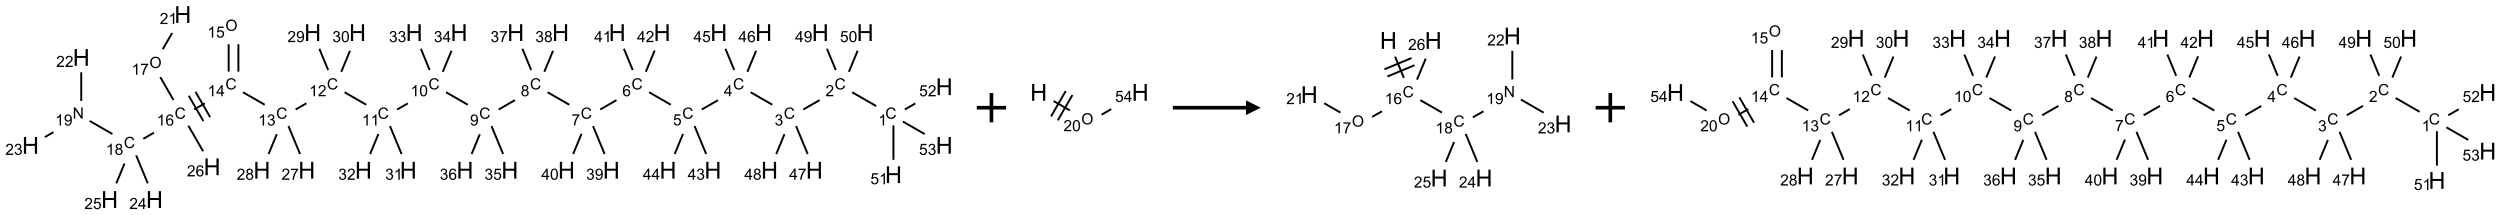 <?xml version="1.0" encoding="UTF-8"?>
<svg xmlns="http://www.w3.org/2000/svg" xmlns:xlink="http://www.w3.org/1999/xlink" width="1706" height="147" viewBox="0 0 1706 147">
<defs>
<g>
<g id="glyph-0-0">
<path d="M 1.332 0 L 1.332 -6.668 L 6.668 -6.668 L 6.668 0 Z M 1.5 -0.168 L 6.5 -0.168 L 6.5 -6.5 L 1.5 -6.5 Z M 1.5 -0.168 "/>
</g>
<g id="glyph-0-1">
<path d="M 6.27 -2.676 L 7.281 -2.422 C 7.07 -1.594 6.688 -0.961 6.137 -0.523 C 5.586 -0.086 4.914 0.129 4.121 0.129 C 3.297 0.129 2.629 -0.039 2.113 -0.371 C 1.598 -0.707 1.203 -1.191 0.934 -1.828 C 0.664 -2.465 0.531 -3.145 0.531 -3.875 C 0.531 -4.672 0.684 -5.363 0.988 -5.957 C 1.293 -6.547 1.723 -6.996 2.285 -7.305 C 2.844 -7.613 3.461 -7.766 4.137 -7.766 C 4.898 -7.766 5.543 -7.57 6.062 -7.184 C 6.582 -6.793 6.945 -6.246 7.152 -5.543 L 6.156 -5.309 C 5.98 -5.863 5.723 -6.266 5.387 -6.52 C 5.051 -6.773 4.625 -6.902 4.113 -6.902 C 3.527 -6.902 3.039 -6.762 2.645 -6.48 C 2.25 -6.199 1.973 -5.82 1.812 -5.348 C 1.652 -4.871 1.574 -4.383 1.574 -3.879 C 1.574 -3.23 1.668 -2.664 1.855 -2.18 C 2.047 -1.695 2.34 -1.332 2.738 -1.094 C 3.137 -0.855 3.57 -0.734 4.035 -0.734 C 4.602 -0.734 5.082 -0.898 5.473 -1.223 C 5.867 -1.551 6.133 -2.035 6.27 -2.676 Z M 6.27 -2.676 "/>
</g>
<g id="glyph-0-2">
<path d="M 3.973 0 L 3.035 0 L 3.035 -5.973 C 2.809 -5.758 2.516 -5.543 2.148 -5.328 C 1.781 -5.113 1.453 -4.953 1.16 -4.844 L 1.16 -5.75 C 1.684 -5.996 2.145 -6.297 2.535 -6.645 C 2.93 -6.996 3.207 -7.336 3.371 -7.668 L 3.973 -7.668 Z M 3.973 0 "/>
</g>
<g id="glyph-0-3">
<path d="M 5.371 -0.902 L 5.371 0 L 0.324 0 C 0.316 -0.227 0.352 -0.441 0.434 -0.652 C 0.562 -0.996 0.766 -1.332 1.051 -1.668 C 1.332 -2 1.742 -2.387 2.277 -2.824 C 3.105 -3.504 3.668 -4.043 3.957 -4.441 C 4.25 -4.84 4.395 -5.215 4.395 -5.566 C 4.395 -5.938 4.262 -6.254 3.996 -6.508 C 3.73 -6.762 3.387 -6.891 2.957 -6.891 C 2.508 -6.891 2.145 -6.754 1.875 -6.484 C 1.605 -6.215 1.469 -5.84 1.465 -5.359 L 0.5 -5.457 C 0.566 -6.176 0.812 -6.727 1.246 -7.102 C 1.676 -7.477 2.254 -7.668 2.98 -7.668 C 3.711 -7.668 4.293 -7.465 4.719 -7.059 C 5.145 -6.652 5.359 -6.148 5.359 -5.547 C 5.359 -5.242 5.297 -4.941 5.172 -4.645 C 5.047 -4.352 4.84 -4.039 4.551 -3.715 C 4.262 -3.387 3.777 -2.938 3.105 -2.371 C 2.543 -1.898 2.18 -1.578 2.02 -1.41 C 1.859 -1.242 1.73 -1.07 1.625 -0.902 Z M 5.371 -0.902 "/>
</g>
<g id="glyph-0-4">
<path d="M 0.449 -2.016 L 1.387 -2.141 C 1.492 -1.609 1.676 -1.227 1.934 -0.992 C 2.191 -0.758 2.508 -0.641 2.879 -0.641 C 3.32 -0.641 3.695 -0.793 3.996 -1.098 C 4.301 -1.402 4.453 -1.781 4.453 -2.234 C 4.453 -2.664 4.312 -3.02 4.031 -3.301 C 3.75 -3.578 3.391 -3.719 2.957 -3.719 C 2.781 -3.719 2.562 -3.684 2.297 -3.613 L 2.402 -4.438 C 2.465 -4.43 2.516 -4.426 2.551 -4.426 C 2.949 -4.426 3.312 -4.531 3.629 -4.738 C 3.949 -4.949 4.109 -5.27 4.109 -5.703 C 4.109 -6.047 3.992 -6.332 3.762 -6.559 C 3.527 -6.785 3.227 -6.895 2.859 -6.895 C 2.496 -6.895 2.191 -6.781 1.949 -6.551 C 1.707 -6.324 1.547 -5.98 1.48 -5.52 L 0.543 -5.688 C 0.656 -6.316 0.918 -6.805 1.324 -7.148 C 1.73 -7.492 2.234 -7.668 2.84 -7.668 C 3.254 -7.668 3.641 -7.578 3.988 -7.398 C 4.34 -7.219 4.609 -6.977 4.793 -6.668 C 4.98 -6.359 5.074 -6.031 5.074 -5.684 C 5.074 -5.352 4.984 -5.051 4.809 -4.781 C 4.629 -4.512 4.367 -4.297 4.02 -4.137 C 4.473 -4.031 4.824 -3.816 5.074 -3.488 C 5.324 -3.16 5.449 -2.75 5.449 -2.254 C 5.449 -1.59 5.203 -1.023 4.719 -0.559 C 4.234 -0.098 3.617 0.137 2.875 0.137 C 2.203 0.137 1.648 -0.062 1.207 -0.465 C 0.762 -0.863 0.512 -1.379 0.449 -2.016 Z M 0.449 -2.016 "/>
</g>
<g id="glyph-0-5">
<path d="M 3.449 0 L 3.449 -1.828 L 0.137 -1.828 L 0.137 -2.688 L 3.621 -7.637 L 4.387 -7.637 L 4.387 -2.688 L 5.418 -2.688 L 5.418 -1.828 L 4.387 -1.828 L 4.387 0 Z M 3.449 -2.688 L 3.449 -6.129 L 1.059 -2.688 Z M 3.449 -2.688 "/>
</g>
<g id="glyph-0-6">
<path d="M 0.441 -2 L 1.426 -2.082 C 1.5 -1.605 1.668 -1.242 1.934 -1.004 C 2.199 -0.762 2.52 -0.641 2.895 -0.641 C 3.348 -0.641 3.73 -0.812 4.043 -1.152 C 4.355 -1.492 4.512 -1.941 4.512 -2.504 C 4.512 -3.039 4.359 -3.461 4.059 -3.77 C 3.758 -4.078 3.367 -4.234 2.879 -4.234 C 2.578 -4.234 2.305 -4.164 2.062 -4.027 C 1.82 -3.891 1.629 -3.715 1.488 -3.496 L 0.609 -3.609 L 1.348 -7.531 L 5.145 -7.531 L 5.145 -6.637 L 2.098 -6.637 L 1.688 -4.582 C 2.145 -4.902 2.625 -5.062 3.129 -5.062 C 3.797 -5.062 4.359 -4.832 4.816 -4.371 C 5.277 -3.91 5.504 -3.312 5.504 -2.59 C 5.504 -1.898 5.305 -1.301 4.902 -0.797 C 4.41 -0.18 3.742 0.129 2.895 0.129 C 2.199 0.129 1.633 -0.062 1.195 -0.453 C 0.758 -0.844 0.504 -1.359 0.441 -2 Z M 0.441 -2 "/>
</g>
<g id="glyph-0-7">
<path d="M 5.309 -5.766 L 4.375 -5.691 C 4.293 -6.059 4.172 -6.328 4.02 -6.496 C 3.766 -6.762 3.453 -6.895 3.082 -6.895 C 2.785 -6.895 2.523 -6.812 2.297 -6.645 C 2 -6.43 1.77 -6.117 1.598 -5.703 C 1.43 -5.289 1.34 -4.703 1.332 -3.938 C 1.559 -4.281 1.836 -4.535 2.16 -4.703 C 2.488 -4.871 2.828 -4.953 3.188 -4.953 C 3.812 -4.953 4.344 -4.723 4.785 -4.262 C 5.223 -3.801 5.441 -3.207 5.441 -2.48 C 5.441 -2 5.34 -1.555 5.133 -1.145 C 4.926 -0.73 4.641 -0.418 4.281 -0.199 C 3.922 0.02 3.512 0.129 3.051 0.129 C 2.27 0.129 1.633 -0.156 1.141 -0.73 C 0.648 -1.305 0.402 -2.254 0.402 -3.574 C 0.402 -5.051 0.672 -6.121 1.219 -6.793 C 1.695 -7.375 2.336 -7.668 3.141 -7.668 C 3.742 -7.668 4.234 -7.5 4.617 -7.16 C 5 -6.824 5.23 -6.359 5.309 -5.766 Z M 1.48 -2.473 C 1.48 -2.152 1.547 -1.844 1.684 -1.547 C 1.82 -1.25 2.016 -1.027 2.262 -0.871 C 2.508 -0.719 2.766 -0.641 3.035 -0.641 C 3.434 -0.641 3.773 -0.801 4.059 -1.121 C 4.344 -1.441 4.484 -1.875 4.484 -2.422 C 4.484 -2.949 4.344 -3.367 4.062 -3.668 C 3.781 -3.973 3.426 -4.125 3 -4.125 C 2.578 -4.125 2.219 -3.973 1.922 -3.668 C 1.625 -3.363 1.48 -2.969 1.48 -2.473 Z M 1.48 -2.473 "/>
</g>
<g id="glyph-0-8">
<path d="M 0.504 -6.637 L 0.504 -7.535 L 5.449 -7.535 L 5.449 -6.809 C 4.961 -6.289 4.48 -5.602 4.004 -4.746 C 3.527 -3.887 3.156 -3.004 2.895 -2.098 C 2.707 -1.461 2.59 -0.762 2.535 0 L 1.574 0 C 1.582 -0.602 1.703 -1.328 1.926 -2.176 C 2.152 -3.027 2.477 -3.848 2.898 -4.637 C 3.32 -5.426 3.77 -6.094 4.246 -6.637 Z M 0.504 -6.637 "/>
</g>
<g id="glyph-0-9">
<path d="M 1.887 -4.141 C 1.496 -4.281 1.207 -4.484 1.02 -4.75 C 0.832 -5.016 0.738 -5.328 0.738 -5.699 C 0.738 -6.254 0.938 -6.719 1.34 -7.098 C 1.738 -7.477 2.27 -7.668 2.934 -7.668 C 3.598 -7.668 4.137 -7.473 4.543 -7.086 C 4.949 -6.699 5.152 -6.227 5.152 -5.672 C 5.152 -5.316 5.059 -5.008 4.871 -4.746 C 4.688 -4.484 4.406 -4.281 4.027 -4.141 C 4.496 -3.988 4.852 -3.742 5.098 -3.402 C 5.34 -3.062 5.465 -2.656 5.465 -2.184 C 5.465 -1.531 5.234 -0.98 4.77 -0.535 C 4.309 -0.09 3.703 0.129 2.949 0.129 C 2.195 0.129 1.586 -0.094 1.125 -0.539 C 0.664 -0.984 0.434 -1.543 0.434 -2.207 C 0.434 -2.703 0.559 -3.121 0.809 -3.457 C 1.062 -3.793 1.422 -4.02 1.887 -4.141 Z M 1.699 -5.73 C 1.699 -5.367 1.812 -5.074 2.047 -4.844 C 2.281 -4.613 2.582 -4.5 2.953 -4.5 C 3.312 -4.5 3.609 -4.613 3.84 -4.84 C 4.07 -5.066 4.188 -5.348 4.188 -5.676 C 4.188 -6.02 4.07 -6.309 3.832 -6.543 C 3.594 -6.777 3.297 -6.895 2.941 -6.895 C 2.586 -6.895 2.289 -6.781 2.051 -6.551 C 1.816 -6.324 1.699 -6.047 1.699 -5.73 Z M 1.395 -2.203 C 1.395 -1.938 1.461 -1.676 1.586 -1.426 C 1.711 -1.176 1.902 -0.984 2.152 -0.848 C 2.402 -0.711 2.672 -0.641 2.957 -0.641 C 3.406 -0.641 3.777 -0.785 4.066 -1.074 C 4.359 -1.363 4.504 -1.727 4.504 -2.172 C 4.504 -2.625 4.355 -2.996 4.055 -3.293 C 3.754 -3.586 3.379 -3.734 2.926 -3.734 C 2.484 -3.734 2.121 -3.59 1.832 -3.297 C 1.543 -3.004 1.395 -2.641 1.395 -2.203 Z M 1.395 -2.203 "/>
</g>
<g id="glyph-0-10">
<path d="M 0.582 -1.766 L 1.484 -1.848 C 1.562 -1.426 1.707 -1.117 1.922 -0.926 C 2.137 -0.734 2.414 -0.641 2.75 -0.641 C 3.039 -0.641 3.289 -0.707 3.508 -0.84 C 3.727 -0.973 3.902 -1.148 4.043 -1.367 C 4.18 -1.586 4.297 -1.887 4.391 -2.262 C 4.484 -2.637 4.531 -3.016 4.531 -3.406 C 4.531 -3.449 4.531 -3.512 4.527 -3.594 C 4.34 -3.297 4.082 -3.055 3.758 -2.867 C 3.434 -2.68 3.082 -2.59 2.703 -2.59 C 2.07 -2.59 1.535 -2.816 1.098 -3.277 C 0.66 -3.734 0.441 -4.34 0.441 -5.09 C 0.441 -5.863 0.672 -6.484 1.129 -6.957 C 1.586 -7.43 2.156 -7.668 2.844 -7.668 C 3.34 -7.668 3.793 -7.531 4.207 -7.266 C 4.617 -7 4.93 -6.617 5.145 -6.121 C 5.355 -5.629 5.465 -4.91 5.465 -3.973 C 5.465 -2.996 5.359 -2.223 5.145 -1.645 C 4.934 -1.066 4.617 -0.625 4.199 -0.324 C 3.781 -0.02 3.293 0.129 2.73 0.129 C 2.133 0.129 1.645 -0.035 1.266 -0.367 C 0.887 -0.699 0.66 -1.164 0.582 -1.766 Z M 4.422 -5.137 C 4.422 -5.676 4.277 -6.102 3.992 -6.418 C 3.707 -6.734 3.359 -6.891 2.957 -6.891 C 2.543 -6.891 2.18 -6.719 1.871 -6.379 C 1.562 -6.039 1.406 -5.598 1.406 -5.059 C 1.406 -4.57 1.555 -4.176 1.848 -3.871 C 2.141 -3.566 2.5 -3.418 2.934 -3.418 C 3.367 -3.418 3.723 -3.57 4.004 -3.871 C 4.281 -4.176 4.422 -4.598 4.422 -5.137 Z M 4.422 -5.137 "/>
</g>
<g id="glyph-0-11">
<path d="M 0.441 -3.766 C 0.441 -4.668 0.535 -5.395 0.723 -5.945 C 0.906 -6.496 1.184 -6.922 1.551 -7.219 C 1.918 -7.516 2.375 -7.668 2.934 -7.668 C 3.344 -7.668 3.703 -7.586 4.012 -7.418 C 4.32 -7.254 4.574 -7.016 4.777 -6.707 C 4.977 -6.395 5.137 -6.016 5.25 -5.57 C 5.363 -5.125 5.422 -4.523 5.422 -3.766 C 5.422 -2.871 5.328 -2.148 5.145 -1.598 C 4.961 -1.047 4.688 -0.621 4.32 -0.32 C 3.953 -0.02 3.492 0.129 2.934 0.129 C 2.195 0.129 1.617 -0.133 1.199 -0.66 C 0.695 -1.297 0.441 -2.332 0.441 -3.766 Z M 1.406 -3.766 C 1.406 -2.512 1.555 -1.68 1.848 -1.262 C 2.141 -0.848 2.5 -0.641 2.934 -0.641 C 3.363 -0.641 3.727 -0.848 4.02 -1.266 C 4.312 -1.684 4.457 -2.516 4.457 -3.766 C 4.457 -5.023 4.312 -5.859 4.02 -6.27 C 3.727 -6.684 3.359 -6.891 2.922 -6.891 C 2.492 -6.891 2.148 -6.707 1.891 -6.344 C 1.566 -5.879 1.406 -5.02 1.406 -3.766 Z M 1.406 -3.766 "/>
</g>
<g id="glyph-0-12">
<path d="M 0.516 -3.719 C 0.516 -4.984 0.855 -5.977 1.535 -6.695 C 2.215 -7.414 3.094 -7.77 4.172 -7.77 C 4.875 -7.77 5.512 -7.602 6.078 -7.266 C 6.645 -6.93 7.074 -6.461 7.371 -5.855 C 7.668 -5.254 7.816 -4.57 7.816 -3.809 C 7.816 -3.035 7.66 -2.34 7.348 -1.73 C 7.035 -1.117 6.594 -0.656 6.02 -0.34 C 5.449 -0.027 4.828 0.129 4.168 0.129 C 3.449 0.129 2.805 -0.043 2.238 -0.391 C 1.672 -0.738 1.246 -1.211 0.953 -1.812 C 0.66 -2.414 0.516 -3.047 0.516 -3.719 Z M 1.559 -3.703 C 1.559 -2.781 1.805 -2.059 2.301 -1.527 C 2.793 -1 3.414 -0.734 4.16 -0.734 C 4.922 -0.734 5.547 -1 6.039 -1.535 C 6.531 -2.07 6.777 -2.828 6.777 -3.812 C 6.777 -4.434 6.672 -4.977 6.461 -5.441 C 6.25 -5.902 5.945 -6.262 5.539 -6.52 C 5.133 -6.773 4.68 -6.902 4.176 -6.902 C 3.461 -6.902 2.848 -6.656 2.332 -6.164 C 1.816 -5.672 1.559 -4.852 1.559 -3.703 Z M 1.559 -3.703 "/>
</g>
<g id="glyph-0-13">
<path d="M 0.812 0 L 0.812 -7.637 L 1.848 -7.637 L 5.859 -1.641 L 5.859 -7.637 L 6.828 -7.637 L 6.828 0 L 5.793 0 L 1.781 -6 L 1.781 0 Z M 0.812 0 "/>
</g>
<g id="glyph-1-0">
<path d="M 2 0 L 2 -10 L 10 -10 L 10 0 Z M 2.25 -0.25 L 9.75 -0.25 L 9.75 -9.75 L 2.25 -9.75 Z M 2.25 -0.25 "/>
</g>
<g id="glyph-1-1">
<path d="M 1.281 0 L 1.281 -11.453 L 2.797 -11.453 L 2.797 -6.75 L 8.75 -6.75 L 8.75 -11.453 L 10.266 -11.453 L 10.266 0 L 8.75 0 L 8.75 -5.398 L 2.797 -5.398 L 2.797 0 Z M 1.281 0 "/>
</g>
</g>
</defs>
<path fill="none" stroke-width="0.033" stroke-linecap="butt" stroke-linejoin="miter" stroke="rgb(0%, 0%, 0%)" stroke-opacity="1" stroke-miterlimit="10" d="M 14.428 1.562 L 14.018 1.326 " transform="matrix(40, 0, 0, 40, 20.803, 9.92)"/>
<path fill="none" stroke-width="0.033" stroke-linecap="butt" stroke-linejoin="miter" stroke="rgb(0%, 0%, 0%)" stroke-opacity="1" stroke-miterlimit="10" d="M 13.462 1.46 L 13.184 1.62 " transform="matrix(40, 0, 0, 40, 20.803, 9.92)"/>
<path fill="none" stroke-width="0.033" stroke-linecap="butt" stroke-linejoin="miter" stroke="rgb(0%, 0%, 0%)" stroke-opacity="1" stroke-miterlimit="10" d="M 12.656 1.539 L 12.286 1.326 " transform="matrix(40, 0, 0, 40, 20.803, 9.92)"/>
<path fill="none" stroke-width="0.033" stroke-linecap="butt" stroke-linejoin="miter" stroke="rgb(0%, 0%, 0%)" stroke-opacity="1" stroke-miterlimit="10" d="M 11.727 1.462 L 11.452 1.62 " transform="matrix(40, 0, 0, 40, 20.803, 9.92)"/>
<path fill="none" stroke-width="0.033" stroke-linecap="butt" stroke-linejoin="miter" stroke="rgb(0%, 0%, 0%)" stroke-opacity="1" stroke-miterlimit="10" d="M 10.924 1.539 L 10.554 1.326 " transform="matrix(40, 0, 0, 40, 20.803, 9.92)"/>
<path fill="none" stroke-width="0.033" stroke-linecap="butt" stroke-linejoin="miter" stroke="rgb(0%, 0%, 0%)" stroke-opacity="1" stroke-miterlimit="10" d="M 9.997 1.46 L 9.72 1.62 " transform="matrix(40, 0, 0, 40, 20.803, 9.92)"/>
<path fill="none" stroke-width="0.033" stroke-linecap="butt" stroke-linejoin="miter" stroke="rgb(0%, 0%, 0%)" stroke-opacity="1" stroke-miterlimit="10" d="M 9.192 1.539 L 8.822 1.326 " transform="matrix(40, 0, 0, 40, 20.803, 9.92)"/>
<path fill="none" stroke-width="0.033" stroke-linecap="butt" stroke-linejoin="miter" stroke="rgb(0%, 0%, 0%)" stroke-opacity="1" stroke-miterlimit="10" d="M 8.265 1.46 L 7.987 1.62 " transform="matrix(40, 0, 0, 40, 20.803, 9.92)"/>
<path fill="none" stroke-width="0.033" stroke-linecap="butt" stroke-linejoin="miter" stroke="rgb(0%, 0%, 0%)" stroke-opacity="1" stroke-miterlimit="10" d="M 7.46 1.539 L 7.09 1.326 " transform="matrix(40, 0, 0, 40, 20.803, 9.92)"/>
<path fill="none" stroke-width="0.033" stroke-linecap="butt" stroke-linejoin="miter" stroke="rgb(0%, 0%, 0%)" stroke-opacity="1" stroke-miterlimit="10" d="M 6.437 1.516 L 6.255 1.62 " transform="matrix(40, 0, 0, 40, 20.803, 9.92)"/>
<path fill="none" stroke-width="0.033" stroke-linecap="butt" stroke-linejoin="miter" stroke="rgb(0%, 0%, 0%)" stroke-opacity="1" stroke-miterlimit="10" d="M 5.728 1.539 L 5.358 1.326 " transform="matrix(40, 0, 0, 40, 20.803, 9.92)"/>
<path fill="none" stroke-width="0.033" stroke-linecap="butt" stroke-linejoin="miter" stroke="rgb(0%, 0%, 0%)" stroke-opacity="1" stroke-miterlimit="10" d="M 4.707 1.515 L 4.523 1.62 " transform="matrix(40, 0, 0, 40, 20.803, 9.92)"/>
<path fill="none" stroke-width="0.033" stroke-linecap="butt" stroke-linejoin="miter" stroke="rgb(0%, 0%, 0%)" stroke-opacity="1" stroke-miterlimit="10" d="M 3.996 1.539 L 3.626 1.326 " transform="matrix(40, 0, 0, 40, 20.803, 9.92)"/>
<path fill="none" stroke-width="0.033" stroke-linecap="butt" stroke-linejoin="miter" stroke="rgb(0%, 0%, 0%)" stroke-opacity="1" stroke-miterlimit="10" d="M 3.547 0.974 L 3.547 0.507 " transform="matrix(40, 0, 0, 40, 20.803, 9.92)"/>
<path fill="none" stroke-width="0.033" stroke-linecap="butt" stroke-linejoin="miter" stroke="rgb(0%, 0%, 0%)" stroke-opacity="1" stroke-miterlimit="10" d="M 3.381 0.974 L 3.381 0.507 " transform="matrix(40, 0, 0, 40, 20.803, 9.92)"/>
<path fill="none" stroke-width="0.033" stroke-linecap="butt" stroke-linejoin="miter" stroke="rgb(0%, 0%, 0%)" stroke-opacity="1" stroke-miterlimit="10" d="M 2.974 1.515 L 2.791 1.62 " transform="matrix(40, 0, 0, 40, 20.803, 9.92)"/>
<path fill="none" stroke-width="0.033" stroke-linecap="butt" stroke-linejoin="miter" stroke="rgb(0%, 0%, 0%)" stroke-opacity="1" stroke-miterlimit="10" d="M 2.7 1.385 L 2.95 1.818 " transform="matrix(40, 0, 0, 40, 20.803, 9.92)"/>
<path fill="none" stroke-width="0.033" stroke-linecap="butt" stroke-linejoin="miter" stroke="rgb(0%, 0%, 0%)" stroke-opacity="1" stroke-miterlimit="10" d="M 2.815 1.318 L 3.065 1.751 " transform="matrix(40, 0, 0, 40, 20.803, 9.92)"/>
<path fill="none" stroke-width="0.033" stroke-linecap="butt" stroke-linejoin="miter" stroke="rgb(0%, 0%, 0%)" stroke-opacity="1" stroke-miterlimit="10" d="M 2.439 1.457 L 2.214 1.067 " transform="matrix(40, 0, 0, 40, 20.803, 9.92)"/>
<path fill="none" stroke-width="0.033" stroke-linecap="butt" stroke-linejoin="miter" stroke="rgb(0%, 0%, 0%)" stroke-opacity="1" stroke-miterlimit="10" d="M 2.257 0.591 L 2.417 0.314 " transform="matrix(40, 0, 0, 40, 20.803, 9.92)"/>
<path fill="none" stroke-width="0.033" stroke-linecap="butt" stroke-linejoin="miter" stroke="rgb(0%, 0%, 0%)" stroke-opacity="1" stroke-miterlimit="10" d="M 2.106 2.016 L 1.925 2.12 " transform="matrix(40, 0, 0, 40, 20.803, 9.92)"/>
<path fill="none" stroke-width="0.033" stroke-linecap="butt" stroke-linejoin="miter" stroke="rgb(0%, 0%, 0%)" stroke-opacity="1" stroke-miterlimit="10" d="M 1.398 2.039 L 1.011 1.816 " transform="matrix(40, 0, 0, 40, 20.803, 9.92)"/>
<path fill="none" stroke-width="0.033" stroke-linecap="butt" stroke-linejoin="miter" stroke="rgb(0%, 0%, 0%)" stroke-opacity="1" stroke-miterlimit="10" d="M 0.866 1.474 L 0.866 0.985 " transform="matrix(40, 0, 0, 40, 20.803, 9.92)"/>
<path fill="none" stroke-width="0.033" stroke-linecap="butt" stroke-linejoin="miter" stroke="rgb(0%, 0%, 0%)" stroke-opacity="1" stroke-miterlimit="10" d="M 0.391 2.006 L 0.246 2.09 " transform="matrix(40, 0, 0, 40, 20.803, 9.92)"/>
<path fill="none" stroke-width="0.033" stroke-linecap="butt" stroke-linejoin="miter" stroke="rgb(0%, 0%, 0%)" stroke-opacity="1" stroke-miterlimit="10" d="M 1.803 2.403 L 2.001 2.88 " transform="matrix(40, 0, 0, 40, 20.803, 9.92)"/>
<path fill="none" stroke-width="0.033" stroke-linecap="butt" stroke-linejoin="miter" stroke="rgb(0%, 0%, 0%)" stroke-opacity="1" stroke-miterlimit="10" d="M 1.604 2.541 L 1.464 2.88 " transform="matrix(40, 0, 0, 40, 20.803, 9.92)"/>
<path fill="none" stroke-width="0.033" stroke-linecap="butt" stroke-linejoin="miter" stroke="rgb(0%, 0%, 0%)" stroke-opacity="1" stroke-miterlimit="10" d="M 2.693 1.896 L 2.945 2.333 " transform="matrix(40, 0, 0, 40, 20.803, 9.92)"/>
<path fill="none" stroke-width="0.033" stroke-linecap="butt" stroke-linejoin="miter" stroke="rgb(0%, 0%, 0%)" stroke-opacity="1" stroke-miterlimit="10" d="M 4.401 1.903 L 4.599 2.38 " transform="matrix(40, 0, 0, 40, 20.803, 9.92)"/>
<path fill="none" stroke-width="0.033" stroke-linecap="butt" stroke-linejoin="miter" stroke="rgb(0%, 0%, 0%)" stroke-opacity="1" stroke-miterlimit="10" d="M 4.202 2.041 L 4.062 2.38 " transform="matrix(40, 0, 0, 40, 20.803, 9.92)"/>
<path fill="none" stroke-width="0.033" stroke-linecap="butt" stroke-linejoin="miter" stroke="rgb(0%, 0%, 0%)" stroke-opacity="1" stroke-miterlimit="10" d="M 5.078 0.947 L 4.928 0.584 " transform="matrix(40, 0, 0, 40, 20.803, 9.92)"/>
<path fill="none" stroke-width="0.033" stroke-linecap="butt" stroke-linejoin="miter" stroke="rgb(0%, 0%, 0%)" stroke-opacity="1" stroke-miterlimit="10" d="M 5.302 0.977 L 5.451 0.618 " transform="matrix(40, 0, 0, 40, 20.803, 9.92)"/>
<path fill="none" stroke-width="0.033" stroke-linecap="butt" stroke-linejoin="miter" stroke="rgb(0%, 0%, 0%)" stroke-opacity="1" stroke-miterlimit="10" d="M 6.133 1.903 L 6.331 2.38 " transform="matrix(40, 0, 0, 40, 20.803, 9.92)"/>
<path fill="none" stroke-width="0.033" stroke-linecap="butt" stroke-linejoin="miter" stroke="rgb(0%, 0%, 0%)" stroke-opacity="1" stroke-miterlimit="10" d="M 5.936 2.037 L 5.794 2.38 " transform="matrix(40, 0, 0, 40, 20.803, 9.92)"/>
<path fill="none" stroke-width="0.033" stroke-linecap="butt" stroke-linejoin="miter" stroke="rgb(0%, 0%, 0%)" stroke-opacity="1" stroke-miterlimit="10" d="M 6.81 0.947 L 6.66 0.584 " transform="matrix(40, 0, 0, 40, 20.803, 9.92)"/>
<path fill="none" stroke-width="0.033" stroke-linecap="butt" stroke-linejoin="miter" stroke="rgb(0%, 0%, 0%)" stroke-opacity="1" stroke-miterlimit="10" d="M 7.034 0.977 L 7.183 0.618 " transform="matrix(40, 0, 0, 40, 20.803, 9.92)"/>
<path fill="none" stroke-width="0.033" stroke-linecap="butt" stroke-linejoin="miter" stroke="rgb(0%, 0%, 0%)" stroke-opacity="1" stroke-miterlimit="10" d="M 7.865 1.903 L 8.063 2.38 " transform="matrix(40, 0, 0, 40, 20.803, 9.92)"/>
<path fill="none" stroke-width="0.033" stroke-linecap="butt" stroke-linejoin="miter" stroke="rgb(0%, 0%, 0%)" stroke-opacity="1" stroke-miterlimit="10" d="M 7.666 2.041 L 7.526 2.38 " transform="matrix(40, 0, 0, 40, 20.803, 9.92)"/>
<path fill="none" stroke-width="0.033" stroke-linecap="butt" stroke-linejoin="miter" stroke="rgb(0%, 0%, 0%)" stroke-opacity="1" stroke-miterlimit="10" d="M 8.542 0.947 L 8.392 0.584 " transform="matrix(40, 0, 0, 40, 20.803, 9.92)"/>
<path fill="none" stroke-width="0.033" stroke-linecap="butt" stroke-linejoin="miter" stroke="rgb(0%, 0%, 0%)" stroke-opacity="1" stroke-miterlimit="10" d="M 8.766 0.977 L 8.915 0.618 " transform="matrix(40, 0, 0, 40, 20.803, 9.92)"/>
<path fill="none" stroke-width="0.033" stroke-linecap="butt" stroke-linejoin="miter" stroke="rgb(0%, 0%, 0%)" stroke-opacity="1" stroke-miterlimit="10" d="M 9.597 1.903 L 9.795 2.38 " transform="matrix(40, 0, 0, 40, 20.803, 9.92)"/>
<path fill="none" stroke-width="0.033" stroke-linecap="butt" stroke-linejoin="miter" stroke="rgb(0%, 0%, 0%)" stroke-opacity="1" stroke-miterlimit="10" d="M 9.401 2.034 L 9.258 2.38 " transform="matrix(40, 0, 0, 40, 20.803, 9.92)"/>
<path fill="none" stroke-width="0.033" stroke-linecap="butt" stroke-linejoin="miter" stroke="rgb(0%, 0%, 0%)" stroke-opacity="1" stroke-miterlimit="10" d="M 10.274 0.947 L 10.124 0.584 " transform="matrix(40, 0, 0, 40, 20.803, 9.92)"/>
<path fill="none" stroke-width="0.033" stroke-linecap="butt" stroke-linejoin="miter" stroke="rgb(0%, 0%, 0%)" stroke-opacity="1" stroke-miterlimit="10" d="M 10.498 0.977 L 10.648 0.614 " transform="matrix(40, 0, 0, 40, 20.803, 9.92)"/>
<path fill="none" stroke-width="0.033" stroke-linecap="butt" stroke-linejoin="miter" stroke="rgb(0%, 0%, 0%)" stroke-opacity="1" stroke-miterlimit="10" d="M 11.329 1.903 L 11.527 2.38 " transform="matrix(40, 0, 0, 40, 20.803, 9.92)"/>
<path fill="none" stroke-width="0.033" stroke-linecap="butt" stroke-linejoin="miter" stroke="rgb(0%, 0%, 0%)" stroke-opacity="1" stroke-miterlimit="10" d="M 11.132 2.037 L 10.99 2.38 " transform="matrix(40, 0, 0, 40, 20.803, 9.92)"/>
<path fill="none" stroke-width="0.033" stroke-linecap="butt" stroke-linejoin="miter" stroke="rgb(0%, 0%, 0%)" stroke-opacity="1" stroke-miterlimit="10" d="M 12.006 0.947 L 11.856 0.584 " transform="matrix(40, 0, 0, 40, 20.803, 9.92)"/>
<path fill="none" stroke-width="0.033" stroke-linecap="butt" stroke-linejoin="miter" stroke="rgb(0%, 0%, 0%)" stroke-opacity="1" stroke-miterlimit="10" d="M 12.23 0.977 L 12.379 0.618 " transform="matrix(40, 0, 0, 40, 20.803, 9.92)"/>
<path fill="none" stroke-width="0.033" stroke-linecap="butt" stroke-linejoin="miter" stroke="rgb(0%, 0%, 0%)" stroke-opacity="1" stroke-miterlimit="10" d="M 13.061 1.903 L 13.259 2.38 " transform="matrix(40, 0, 0, 40, 20.803, 9.92)"/>
<path fill="none" stroke-width="0.033" stroke-linecap="butt" stroke-linejoin="miter" stroke="rgb(0%, 0%, 0%)" stroke-opacity="1" stroke-miterlimit="10" d="M 12.863 2.041 L 12.722 2.38 " transform="matrix(40, 0, 0, 40, 20.803, 9.92)"/>
<path fill="none" stroke-width="0.033" stroke-linecap="butt" stroke-linejoin="miter" stroke="rgb(0%, 0%, 0%)" stroke-opacity="1" stroke-miterlimit="10" d="M 13.738 0.947 L 13.588 0.584 " transform="matrix(40, 0, 0, 40, 20.803, 9.92)"/>
<path fill="none" stroke-width="0.033" stroke-linecap="butt" stroke-linejoin="miter" stroke="rgb(0%, 0%, 0%)" stroke-opacity="1" stroke-miterlimit="10" d="M 13.962 0.977 L 14.111 0.618 " transform="matrix(40, 0, 0, 40, 20.803, 9.92)"/>
<path fill="none" stroke-width="0.033" stroke-linecap="butt" stroke-linejoin="miter" stroke="rgb(0%, 0%, 0%)" stroke-opacity="1" stroke-miterlimit="10" d="M 14.722 1.891 L 14.722 2.479 " transform="matrix(40, 0, 0, 40, 20.803, 9.92)"/>
<path fill="none" stroke-width="0.033" stroke-linecap="butt" stroke-linejoin="miter" stroke="rgb(0%, 0%, 0%)" stroke-opacity="1" stroke-miterlimit="10" d="M 14.916 1.62 L 15.095 1.517 " transform="matrix(40, 0, 0, 40, 20.803, 9.92)"/>
<path fill="none" stroke-width="0.033" stroke-linecap="butt" stroke-linejoin="miter" stroke="rgb(0%, 0%, 0%)" stroke-opacity="1" stroke-miterlimit="10" d="M 14.884 1.826 L 15.256 2.04 " transform="matrix(40, 0, 0, 40, 20.803, 9.92)"/>
<g fill="rgb(0%, 0%, 0%)" fill-opacity="1">
<use xlink:href="#glyph-0-1" x="604.105" y="81.047"/>
</g>
<g fill="rgb(0%, 0%, 0%)" fill-opacity="1">
<use xlink:href="#glyph-0-2" x="599.328" y="85.684"/>
</g>
<g fill="rgb(0%, 0%, 0%)" fill-opacity="1">
<use xlink:href="#glyph-0-1" x="569.465" y="61.047"/>
</g>
<g fill="rgb(0%, 0%, 0%)" fill-opacity="1">
<use xlink:href="#glyph-0-3" x="563.293" y="65.684"/>
</g>
<g fill="rgb(0%, 0%, 0%)" fill-opacity="1">
<use xlink:href="#glyph-0-1" x="534.824" y="81.047"/>
</g>
<g fill="rgb(0%, 0%, 0%)" fill-opacity="1">
<use xlink:href="#glyph-0-4" x="528.574" y="85.684"/>
</g>
<g fill="rgb(0%, 0%, 0%)" fill-opacity="1">
<use xlink:href="#glyph-0-1" x="500.184" y="61.047"/>
</g>
<g fill="rgb(0%, 0%, 0%)" fill-opacity="1">
<use xlink:href="#glyph-0-5" x="493.965" y="65.652"/>
</g>
<g fill="rgb(0%, 0%, 0%)" fill-opacity="1">
<use xlink:href="#glyph-0-1" x="465.543" y="81.047"/>
</g>
<g fill="rgb(0%, 0%, 0%)" fill-opacity="1">
<use xlink:href="#glyph-0-6" x="459.234" y="85.551"/>
</g>
<g fill="rgb(0%, 0%, 0%)" fill-opacity="1">
<use xlink:href="#glyph-0-1" x="430.902" y="61.047"/>
</g>
<g fill="rgb(0%, 0%, 0%)" fill-opacity="1">
<use xlink:href="#glyph-0-7" x="424.656" y="65.684"/>
</g>
<g fill="rgb(0%, 0%, 0%)" fill-opacity="1">
<use xlink:href="#glyph-0-1" x="396.262" y="81.047"/>
</g>
<g fill="rgb(0%, 0%, 0%)" fill-opacity="1">
<use xlink:href="#glyph-0-8" x="390.008" y="85.555"/>
</g>
<g fill="rgb(0%, 0%, 0%)" fill-opacity="1">
<use xlink:href="#glyph-0-1" x="361.621" y="61.047"/>
</g>
<g fill="rgb(0%, 0%, 0%)" fill-opacity="1">
<use xlink:href="#glyph-0-9" x="355.352" y="65.684"/>
</g>
<g fill="rgb(0%, 0%, 0%)" fill-opacity="1">
<use xlink:href="#glyph-0-1" x="326.98" y="81.047"/>
</g>
<g fill="rgb(0%, 0%, 0%)" fill-opacity="1">
<use xlink:href="#glyph-0-10" x="320.711" y="85.684"/>
</g>
<g fill="rgb(0%, 0%, 0%)" fill-opacity="1">
<use xlink:href="#glyph-0-1" x="292.34" y="61.047"/>
</g>
<g fill="rgb(0%, 0%, 0%)" fill-opacity="1">
<use xlink:href="#glyph-0-2" x="280.18" y="65.684"/>
<use xlink:href="#glyph-0-11" x="286.112" y="65.684"/>
</g>
<g fill="rgb(0%, 0%, 0%)" fill-opacity="1">
<use xlink:href="#glyph-0-1" x="257.695" y="81.047"/>
</g>
<g fill="rgb(0%, 0%, 0%)" fill-opacity="1">
<use xlink:href="#glyph-0-2" x="246.984" y="85.684"/>
<use xlink:href="#glyph-0-2" x="252.917" y="85.684"/>
</g>
<g fill="rgb(0%, 0%, 0%)" fill-opacity="1">
<use xlink:href="#glyph-0-1" x="223.055" y="61.047"/>
</g>
<g fill="rgb(0%, 0%, 0%)" fill-opacity="1">
<use xlink:href="#glyph-0-2" x="210.949" y="65.684"/>
<use xlink:href="#glyph-0-3" x="216.882" y="65.684"/>
</g>
<g fill="rgb(0%, 0%, 0%)" fill-opacity="1">
<use xlink:href="#glyph-0-1" x="188.414" y="81.047"/>
</g>
<g fill="rgb(0%, 0%, 0%)" fill-opacity="1">
<use xlink:href="#glyph-0-2" x="176.23" y="85.684"/>
<use xlink:href="#glyph-0-4" x="182.163" y="85.684"/>
</g>
<g fill="rgb(0%, 0%, 0%)" fill-opacity="1">
<use xlink:href="#glyph-0-1" x="153.773" y="61.047"/>
</g>
<g fill="rgb(0%, 0%, 0%)" fill-opacity="1">
<use xlink:href="#glyph-0-2" x="141.621" y="65.684"/>
<use xlink:href="#glyph-0-5" x="147.553" y="65.684"/>
</g>
<g fill="rgb(0%, 0%, 0%)" fill-opacity="1">
<use xlink:href="#glyph-0-12" x="153.789" y="21.051"/>
</g>
<g fill="rgb(0%, 0%, 0%)" fill-opacity="1">
<use xlink:href="#glyph-0-2" x="141.531" y="25.684"/>
<use xlink:href="#glyph-0-6" x="147.464" y="25.684"/>
</g>
<g fill="rgb(0%, 0%, 0%)" fill-opacity="1">
<use xlink:href="#glyph-0-1" x="119.133" y="81.047"/>
</g>
<g fill="rgb(0%, 0%, 0%)" fill-opacity="1">
<use xlink:href="#glyph-0-2" x="106.953" y="85.684"/>
<use xlink:href="#glyph-0-7" x="112.885" y="85.684"/>
</g>
<g fill="rgb(0%, 0%, 0%)" fill-opacity="1">
<use xlink:href="#glyph-0-12" x="101.973" y="46.41"/>
</g>
<g fill="rgb(0%, 0%, 0%)" fill-opacity="1">
<use xlink:href="#glyph-0-2" x="89.77" y="51.043"/>
<use xlink:href="#glyph-0-8" x="95.702" y="51.043"/>
</g>
<g fill="rgb(0%, 0%, 0%)" fill-opacity="1">
<use xlink:href="#glyph-1-1" x="118.953" y="15.648"/>
</g>
<g fill="rgb(0%, 0%, 0%)" fill-opacity="1">
<use xlink:href="#glyph-0-3" x="108.996" y="16.441"/>
<use xlink:href="#glyph-0-2" x="114.928" y="16.441"/>
</g>
<g fill="rgb(0%, 0%, 0%)" fill-opacity="1">
<use xlink:href="#glyph-0-1" x="84.492" y="101.047"/>
</g>
<g fill="rgb(0%, 0%, 0%)" fill-opacity="1">
<use xlink:href="#glyph-0-2" x="72.293" y="105.684"/>
<use xlink:href="#glyph-0-9" x="78.225" y="105.684"/>
</g>
<g fill="rgb(0%, 0%, 0%)" fill-opacity="1">
<use xlink:href="#glyph-0-13" x="49.57" y="80.914"/>
</g>
<g fill="rgb(0%, 0%, 0%)" fill-opacity="1">
<use xlink:href="#glyph-0-2" x="37.652" y="85.684"/>
<use xlink:href="#glyph-0-10" x="43.585" y="85.684"/>
</g>
<g fill="rgb(0%, 0%, 0%)" fill-opacity="1">
<use xlink:href="#glyph-1-1" x="49.672" y="44.93"/>
</g>
<g fill="rgb(0%, 0%, 0%)" fill-opacity="1">
<use xlink:href="#glyph-0-3" x="38.316" y="45.723"/>
<use xlink:href="#glyph-0-3" x="44.249" y="45.723"/>
</g>
<g fill="rgb(0%, 0%, 0%)" fill-opacity="1">
<use xlink:href="#glyph-1-1" x="15.031" y="104.93"/>
</g>
<g fill="rgb(0%, 0%, 0%)" fill-opacity="1">
<use xlink:href="#glyph-0-3" x="3.598" y="105.723"/>
<use xlink:href="#glyph-0-4" x="9.53" y="105.723"/>
</g>
<g fill="rgb(0%, 0%, 0%)" fill-opacity="1">
<use xlink:href="#glyph-1-1" x="99.621" y="141.883"/>
</g>
<g fill="rgb(0%, 0%, 0%)" fill-opacity="1">
<use xlink:href="#glyph-0-3" x="88.219" y="142.676"/>
<use xlink:href="#glyph-0-5" x="94.151" y="142.676"/>
</g>
<g fill="rgb(0%, 0%, 0%)" fill-opacity="1">
<use xlink:href="#glyph-1-1" x="69.004" y="141.883"/>
</g>
<g fill="rgb(0%, 0%, 0%)" fill-opacity="1">
<use xlink:href="#glyph-0-3" x="57.516" y="142.676"/>
<use xlink:href="#glyph-0-6" x="63.448" y="142.676"/>
</g>
<g fill="rgb(0%, 0%, 0%)" fill-opacity="1">
<use xlink:href="#glyph-1-1" x="138.953" y="119.57"/>
</g>
<g fill="rgb(0%, 0%, 0%)" fill-opacity="1">
<use xlink:href="#glyph-0-3" x="127.527" y="120.363"/>
<use xlink:href="#glyph-0-7" x="133.46" y="120.363"/>
</g>
<g fill="rgb(0%, 0%, 0%)" fill-opacity="1">
<use xlink:href="#glyph-1-1" x="203.543" y="121.883"/>
</g>
<g fill="rgb(0%, 0%, 0%)" fill-opacity="1">
<use xlink:href="#glyph-0-3" x="192.109" y="122.676"/>
<use xlink:href="#glyph-0-8" x="198.042" y="122.676"/>
</g>
<g fill="rgb(0%, 0%, 0%)" fill-opacity="1">
<use xlink:href="#glyph-1-1" x="172.93" y="121.883"/>
</g>
<g fill="rgb(0%, 0%, 0%)" fill-opacity="1">
<use xlink:href="#glyph-0-3" x="161.48" y="122.676"/>
<use xlink:href="#glyph-0-9" x="167.413" y="122.676"/>
</g>
<g fill="rgb(0%, 0%, 0%)" fill-opacity="1">
<use xlink:href="#glyph-1-1" x="207.57" y="27.973"/>
</g>
<g fill="rgb(0%, 0%, 0%)" fill-opacity="1">
<use xlink:href="#glyph-0-3" x="196.121" y="28.766"/>
<use xlink:href="#glyph-0-10" x="202.053" y="28.766"/>
</g>
<g fill="rgb(0%, 0%, 0%)" fill-opacity="1">
<use xlink:href="#glyph-1-1" x="238.184" y="27.973"/>
</g>
<g fill="rgb(0%, 0%, 0%)" fill-opacity="1">
<use xlink:href="#glyph-0-4" x="226.777" y="28.766"/>
<use xlink:href="#glyph-0-11" x="232.71" y="28.766"/>
</g>
<g fill="rgb(0%, 0%, 0%)" fill-opacity="1">
<use xlink:href="#glyph-1-1" x="272.824" y="121.883"/>
</g>
<g fill="rgb(0%, 0%, 0%)" fill-opacity="1">
<use xlink:href="#glyph-0-4" x="262.863" y="122.676"/>
<use xlink:href="#glyph-0-2" x="268.796" y="122.676"/>
</g>
<g fill="rgb(0%, 0%, 0%)" fill-opacity="1">
<use xlink:href="#glyph-1-1" x="242.211" y="121.883"/>
</g>
<g fill="rgb(0%, 0%, 0%)" fill-opacity="1">
<use xlink:href="#glyph-0-4" x="230.855" y="122.676"/>
<use xlink:href="#glyph-0-3" x="236.788" y="122.676"/>
</g>
<g fill="rgb(0%, 0%, 0%)" fill-opacity="1">
<use xlink:href="#glyph-1-1" x="276.852" y="27.973"/>
</g>
<g fill="rgb(0%, 0%, 0%)" fill-opacity="1">
<use xlink:href="#glyph-0-4" x="265.418" y="28.766"/>
<use xlink:href="#glyph-0-4" x="271.35" y="28.766"/>
</g>
<g fill="rgb(0%, 0%, 0%)" fill-opacity="1">
<use xlink:href="#glyph-1-1" x="307.465" y="27.973"/>
</g>
<g fill="rgb(0%, 0%, 0%)" fill-opacity="1">
<use xlink:href="#glyph-0-4" x="296.062" y="28.766"/>
<use xlink:href="#glyph-0-5" x="301.995" y="28.766"/>
</g>
<g fill="rgb(0%, 0%, 0%)" fill-opacity="1">
<use xlink:href="#glyph-1-1" x="342.105" y="121.883"/>
</g>
<g fill="rgb(0%, 0%, 0%)" fill-opacity="1">
<use xlink:href="#glyph-0-4" x="330.617" y="122.676"/>
<use xlink:href="#glyph-0-6" x="336.549" y="122.676"/>
</g>
<g fill="rgb(0%, 0%, 0%)" fill-opacity="1">
<use xlink:href="#glyph-1-1" x="311.492" y="121.883"/>
</g>
<g fill="rgb(0%, 0%, 0%)" fill-opacity="1">
<use xlink:href="#glyph-0-4" x="300.062" y="122.676"/>
<use xlink:href="#glyph-0-7" x="305.995" y="122.676"/>
</g>
<g fill="rgb(0%, 0%, 0%)" fill-opacity="1">
<use xlink:href="#glyph-1-1" x="346.133" y="27.973"/>
</g>
<g fill="rgb(0%, 0%, 0%)" fill-opacity="1">
<use xlink:href="#glyph-0-4" x="334.699" y="28.766"/>
<use xlink:href="#glyph-0-8" x="340.632" y="28.766"/>
</g>
<g fill="rgb(0%, 0%, 0%)" fill-opacity="1">
<use xlink:href="#glyph-1-1" x="376.746" y="27.973"/>
</g>
<g fill="rgb(0%, 0%, 0%)" fill-opacity="1">
<use xlink:href="#glyph-0-4" x="365.297" y="28.766"/>
<use xlink:href="#glyph-0-9" x="371.229" y="28.766"/>
</g>
<g fill="rgb(0%, 0%, 0%)" fill-opacity="1">
<use xlink:href="#glyph-1-1" x="411.391" y="121.883"/>
</g>
<g fill="rgb(0%, 0%, 0%)" fill-opacity="1">
<use xlink:href="#glyph-0-4" x="399.941" y="122.676"/>
<use xlink:href="#glyph-0-10" x="405.874" y="122.676"/>
</g>
<g fill="rgb(0%, 0%, 0%)" fill-opacity="1">
<use xlink:href="#glyph-1-1" x="380.773" y="121.883"/>
</g>
<g fill="rgb(0%, 0%, 0%)" fill-opacity="1">
<use xlink:href="#glyph-0-5" x="369.367" y="122.676"/>
<use xlink:href="#glyph-0-11" x="375.299" y="122.676"/>
</g>
<g fill="rgb(0%, 0%, 0%)" fill-opacity="1">
<use xlink:href="#glyph-1-1" x="415.414" y="27.973"/>
</g>
<g fill="rgb(0%, 0%, 0%)" fill-opacity="1">
<use xlink:href="#glyph-0-5" x="405.457" y="28.766"/>
<use xlink:href="#glyph-0-2" x="411.389" y="28.766"/>
</g>
<g fill="rgb(0%, 0%, 0%)" fill-opacity="1">
<use xlink:href="#glyph-1-1" x="446.031" y="27.973"/>
</g>
<g fill="rgb(0%, 0%, 0%)" fill-opacity="1">
<use xlink:href="#glyph-0-5" x="434.676" y="28.766"/>
<use xlink:href="#glyph-0-3" x="440.608" y="28.766"/>
</g>
<g fill="rgb(0%, 0%, 0%)" fill-opacity="1">
<use xlink:href="#glyph-1-1" x="480.672" y="121.883"/>
</g>
<g fill="rgb(0%, 0%, 0%)" fill-opacity="1">
<use xlink:href="#glyph-0-5" x="469.238" y="122.676"/>
<use xlink:href="#glyph-0-4" x="475.171" y="122.676"/>
</g>
<g fill="rgb(0%, 0%, 0%)" fill-opacity="1">
<use xlink:href="#glyph-1-1" x="450.055" y="121.883"/>
</g>
<g fill="rgb(0%, 0%, 0%)" fill-opacity="1">
<use xlink:href="#glyph-0-5" x="438.652" y="122.645"/>
<use xlink:href="#glyph-0-5" x="444.585" y="122.645"/>
</g>
<g fill="rgb(0%, 0%, 0%)" fill-opacity="1">
<use xlink:href="#glyph-1-1" x="484.699" y="27.973"/>
</g>
<g fill="rgb(0%, 0%, 0%)" fill-opacity="1">
<use xlink:href="#glyph-0-5" x="473.207" y="28.734"/>
<use xlink:href="#glyph-0-6" x="479.139" y="28.734"/>
</g>
<g fill="rgb(0%, 0%, 0%)" fill-opacity="1">
<use xlink:href="#glyph-1-1" x="515.312" y="27.973"/>
</g>
<g fill="rgb(0%, 0%, 0%)" fill-opacity="1">
<use xlink:href="#glyph-0-5" x="503.883" y="28.766"/>
<use xlink:href="#glyph-0-7" x="509.815" y="28.766"/>
</g>
<g fill="rgb(0%, 0%, 0%)" fill-opacity="1">
<use xlink:href="#glyph-1-1" x="549.953" y="121.883"/>
</g>
<g fill="rgb(0%, 0%, 0%)" fill-opacity="1">
<use xlink:href="#glyph-0-5" x="538.52" y="122.645"/>
<use xlink:href="#glyph-0-8" x="544.452" y="122.645"/>
</g>
<g fill="rgb(0%, 0%, 0%)" fill-opacity="1">
<use xlink:href="#glyph-1-1" x="519.34" y="121.883"/>
</g>
<g fill="rgb(0%, 0%, 0%)" fill-opacity="1">
<use xlink:href="#glyph-0-5" x="507.891" y="122.676"/>
<use xlink:href="#glyph-0-9" x="513.823" y="122.676"/>
</g>
<g fill="rgb(0%, 0%, 0%)" fill-opacity="1">
<use xlink:href="#glyph-1-1" x="553.98" y="27.973"/>
</g>
<g fill="rgb(0%, 0%, 0%)" fill-opacity="1">
<use xlink:href="#glyph-0-5" x="542.531" y="28.766"/>
<use xlink:href="#glyph-0-10" x="548.464" y="28.766"/>
</g>
<g fill="rgb(0%, 0%, 0%)" fill-opacity="1">
<use xlink:href="#glyph-1-1" x="584.594" y="27.973"/>
</g>
<g fill="rgb(0%, 0%, 0%)" fill-opacity="1">
<use xlink:href="#glyph-0-6" x="573.184" y="28.766"/>
<use xlink:href="#glyph-0-11" x="579.116" y="28.766"/>
</g>
<g fill="rgb(0%, 0%, 0%)" fill-opacity="1">
<use xlink:href="#glyph-1-1" x="603.926" y="124.93"/>
</g>
<g fill="rgb(0%, 0%, 0%)" fill-opacity="1">
<use xlink:href="#glyph-0-6" x="593.965" y="125.723"/>
<use xlink:href="#glyph-0-2" x="599.897" y="125.723"/>
</g>
<g fill="rgb(0%, 0%, 0%)" fill-opacity="1">
<use xlink:href="#glyph-1-1" x="638.57" y="64.93"/>
</g>
<g fill="rgb(0%, 0%, 0%)" fill-opacity="1">
<use xlink:href="#glyph-0-6" x="627.211" y="65.723"/>
<use xlink:href="#glyph-0-3" x="633.143" y="65.723"/>
</g>
<g fill="rgb(0%, 0%, 0%)" fill-opacity="1">
<use xlink:href="#glyph-1-1" x="638.57" y="104.93"/>
</g>
<g fill="rgb(0%, 0%, 0%)" fill-opacity="1">
<use xlink:href="#glyph-0-6" x="627.133" y="105.723"/>
<use xlink:href="#glyph-0-4" x="633.065" y="105.723"/>
</g>
<path fill="none" stroke-width="0.062" stroke-linecap="butt" stroke-linejoin="miter" stroke="rgb(0%, 0%, 0%)" stroke-opacity="1" stroke-miterlimit="10" d="M 0 0 L 0.5 0 M 0.25 -0.25 L 0.25 0.25 " transform="matrix(40, 0, 0, 40, 666.565, 73.5)"/>
<path fill="none" stroke-width="0.033" stroke-linecap="butt" stroke-linejoin="miter" stroke="rgb(0%, 0%, 0%)" stroke-opacity="1" stroke-miterlimit="10" d="M 0.255 0.147 L 0.532 0.307 " transform="matrix(40, 0, 0, 40, 708.791, 63.059)"/>
<path fill="none" stroke-width="0.033" stroke-linecap="butt" stroke-linejoin="miter" stroke="rgb(0%, 0%, 0%)" stroke-opacity="1" stroke-miterlimit="10" d="M 0.326 0.477 L 0.576 0.044 " transform="matrix(40, 0, 0, 40, 708.791, 63.059)"/>
<path fill="none" stroke-width="0.033" stroke-linecap="butt" stroke-linejoin="miter" stroke="rgb(0%, 0%, 0%)" stroke-opacity="1" stroke-miterlimit="10" d="M 0.211 0.41 L 0.461 -0.023 " transform="matrix(40, 0, 0, 40, 708.791, 63.059)"/>
<path fill="none" stroke-width="0.033" stroke-linecap="butt" stroke-linejoin="miter" stroke="rgb(0%, 0%, 0%)" stroke-opacity="1" stroke-miterlimit="10" d="M 1.073 0.38 L 1.238 0.285 " transform="matrix(40, 0, 0, 40, 708.791, 63.059)"/>
<g fill="rgb(0%, 0%, 0%)" fill-opacity="1">
<use xlink:href="#glyph-1-1" x="703.02" y="68.785"/>
</g>
<g fill="rgb(0%, 0%, 0%)" fill-opacity="1">
<use xlink:href="#glyph-0-12" x="737.855" y="84.906"/>
</g>
<g fill="rgb(0%, 0%, 0%)" fill-opacity="1">
<use xlink:href="#glyph-0-3" x="725.684" y="89.539"/>
<use xlink:href="#glyph-0-11" x="731.616" y="89.539"/>
</g>
<g fill="rgb(0%, 0%, 0%)" fill-opacity="1">
<use xlink:href="#glyph-1-1" x="772.301" y="68.785"/>
</g>
<g fill="rgb(0%, 0%, 0%)" fill-opacity="1">
<use xlink:href="#glyph-0-6" x="760.898" y="69.547"/>
<use xlink:href="#glyph-0-5" x="766.831" y="69.547"/>
</g>
<path fill-rule="nonzero" fill="rgb(0%, 0%, 0%)" fill-opacity="1" d="M 800.297 74.75 L 850.297 74.75 L 850.297 78.5 L 860.297 73.5 L 850.297 68.5 L 850.297 72.25 L 800.297 72.25 "/>
<path fill="none" stroke-width="0.033" stroke-linecap="butt" stroke-linejoin="miter" stroke="rgb(0%, 0%, 0%)" stroke-opacity="1" stroke-miterlimit="10" d="M 1.464 0.352 L 1.614 0.715 " transform="matrix(40, 0, 0, 40, 893.447, 24.561)"/>
<path fill="none" stroke-width="0.033" stroke-linecap="butt" stroke-linejoin="miter" stroke="rgb(0%, 0%, 0%)" stroke-opacity="1" stroke-miterlimit="10" d="M 1.333 0.691 L 1.795 0.499 " transform="matrix(40, 0, 0, 40, 893.447, 24.561)"/>
<path fill="none" stroke-width="0.033" stroke-linecap="butt" stroke-linejoin="miter" stroke="rgb(0%, 0%, 0%)" stroke-opacity="1" stroke-miterlimit="10" d="M 1.282 0.568 L 1.744 0.376 " transform="matrix(40, 0, 0, 40, 893.447, 24.561)"/>
<path fill="none" stroke-width="0.033" stroke-linecap="butt" stroke-linejoin="miter" stroke="rgb(0%, 0%, 0%)" stroke-opacity="1" stroke-miterlimit="10" d="M 1.24 1.284 L 1.073 1.38 " transform="matrix(40, 0, 0, 40, 893.447, 24.561)"/>
<path fill="none" stroke-width="0.033" stroke-linecap="butt" stroke-linejoin="miter" stroke="rgb(0%, 0%, 0%)" stroke-opacity="1" stroke-miterlimit="10" d="M 0.532 1.307 L 0.255 1.147 " transform="matrix(40, 0, 0, 40, 893.447, 24.561)"/>
<path fill="none" stroke-width="0.033" stroke-linecap="butt" stroke-linejoin="miter" stroke="rgb(0%, 0%, 0%)" stroke-opacity="1" stroke-miterlimit="10" d="M 1.894 1.094 L 2.264 1.307 " transform="matrix(40, 0, 0, 40, 893.447, 24.561)"/>
<path fill="none" stroke-width="0.033" stroke-linecap="butt" stroke-linejoin="miter" stroke="rgb(0%, 0%, 0%)" stroke-opacity="1" stroke-miterlimit="10" d="M 2.791 1.388 L 2.972 1.284 " transform="matrix(40, 0, 0, 40, 893.447, 24.561)"/>
<path fill="none" stroke-width="0.033" stroke-linecap="butt" stroke-linejoin="miter" stroke="rgb(0%, 0%, 0%)" stroke-opacity="1" stroke-miterlimit="10" d="M 3.464 0.742 L 3.464 0.253 " transform="matrix(40, 0, 0, 40, 893.447, 24.561)"/>
<path fill="none" stroke-width="0.033" stroke-linecap="butt" stroke-linejoin="miter" stroke="rgb(0%, 0%, 0%)" stroke-opacity="1" stroke-miterlimit="10" d="M 3.61 1.084 L 3.998 1.308 " transform="matrix(40, 0, 0, 40, 893.447, 24.561)"/>
<path fill="none" stroke-width="0.033" stroke-linecap="butt" stroke-linejoin="miter" stroke="rgb(0%, 0%, 0%)" stroke-opacity="1" stroke-miterlimit="10" d="M 2.669 1.671 L 2.867 2.148 " transform="matrix(40, 0, 0, 40, 893.447, 24.561)"/>
<path fill="none" stroke-width="0.033" stroke-linecap="butt" stroke-linejoin="miter" stroke="rgb(0%, 0%, 0%)" stroke-opacity="1" stroke-miterlimit="10" d="M 2.47 1.809 L 2.33 2.148 " transform="matrix(40, 0, 0, 40, 893.447, 24.561)"/>
<path fill="none" stroke-width="0.033" stroke-linecap="butt" stroke-linejoin="miter" stroke="rgb(0%, 0%, 0%)" stroke-opacity="1" stroke-miterlimit="10" d="M 1.838 0.745 L 1.987 0.386 " transform="matrix(40, 0, 0, 40, 893.447, 24.561)"/>
<g fill="rgb(0%, 0%, 0%)" fill-opacity="1">
<use xlink:href="#glyph-1-1" x="941.648" y="33.332"/>
</g>
<g fill="rgb(0%, 0%, 0%)" fill-opacity="1">
<use xlink:href="#glyph-0-1" x="957.137" y="66.406"/>
</g>
<g fill="rgb(0%, 0%, 0%)" fill-opacity="1">
<use xlink:href="#glyph-0-2" x="944.957" y="71.043"/>
<use xlink:href="#glyph-0-7" x="950.889" y="71.043"/>
</g>
<g fill="rgb(0%, 0%, 0%)" fill-opacity="1">
<use xlink:href="#glyph-0-12" x="922.512" y="86.41"/>
</g>
<g fill="rgb(0%, 0%, 0%)" fill-opacity="1">
<use xlink:href="#glyph-0-2" x="910.312" y="91.043"/>
<use xlink:href="#glyph-0-8" x="916.245" y="91.043"/>
</g>
<g fill="rgb(0%, 0%, 0%)" fill-opacity="1">
<use xlink:href="#glyph-1-1" x="887.676" y="70.289"/>
</g>
<g fill="rgb(0%, 0%, 0%)" fill-opacity="1">
<use xlink:href="#glyph-0-3" x="877.715" y="71.082"/>
<use xlink:href="#glyph-0-2" x="883.647" y="71.082"/>
</g>
<g fill="rgb(0%, 0%, 0%)" fill-opacity="1">
<use xlink:href="#glyph-0-1" x="991.777" y="86.406"/>
</g>
<g fill="rgb(0%, 0%, 0%)" fill-opacity="1">
<use xlink:href="#glyph-0-2" x="979.578" y="91.043"/>
<use xlink:href="#glyph-0-9" x="985.51" y="91.043"/>
</g>
<g fill="rgb(0%, 0%, 0%)" fill-opacity="1">
<use xlink:href="#glyph-0-13" x="1026.137" y="66.273"/>
</g>
<g fill="rgb(0%, 0%, 0%)" fill-opacity="1">
<use xlink:href="#glyph-0-2" x="1014.219" y="71.043"/>
<use xlink:href="#glyph-0-10" x="1020.151" y="71.043"/>
</g>
<g fill="rgb(0%, 0%, 0%)" fill-opacity="1">
<use xlink:href="#glyph-1-1" x="1026.238" y="30.289"/>
</g>
<g fill="rgb(0%, 0%, 0%)" fill-opacity="1">
<use xlink:href="#glyph-0-3" x="1014.887" y="31.082"/>
<use xlink:href="#glyph-0-3" x="1020.819" y="31.082"/>
</g>
<g fill="rgb(0%, 0%, 0%)" fill-opacity="1">
<use xlink:href="#glyph-1-1" x="1060.879" y="90.289"/>
</g>
<g fill="rgb(0%, 0%, 0%)" fill-opacity="1">
<use xlink:href="#glyph-0-3" x="1049.449" y="91.082"/>
<use xlink:href="#glyph-0-4" x="1055.382" y="91.082"/>
</g>
<g fill="rgb(0%, 0%, 0%)" fill-opacity="1">
<use xlink:href="#glyph-1-1" x="1006.906" y="127.242"/>
</g>
<g fill="rgb(0%, 0%, 0%)" fill-opacity="1">
<use xlink:href="#glyph-0-3" x="995.504" y="128.035"/>
<use xlink:href="#glyph-0-5" x="1001.436" y="128.035"/>
</g>
<g fill="rgb(0%, 0%, 0%)" fill-opacity="1">
<use xlink:href="#glyph-1-1" x="976.289" y="127.242"/>
</g>
<g fill="rgb(0%, 0%, 0%)" fill-opacity="1">
<use xlink:href="#glyph-0-3" x="964.801" y="128.035"/>
<use xlink:href="#glyph-0-6" x="970.733" y="128.035"/>
</g>
<g fill="rgb(0%, 0%, 0%)" fill-opacity="1">
<use xlink:href="#glyph-1-1" x="972.266" y="33.332"/>
</g>
<g fill="rgb(0%, 0%, 0%)" fill-opacity="1">
<use xlink:href="#glyph-0-3" x="960.836" y="34.125"/>
<use xlink:href="#glyph-0-7" x="966.768" y="34.125"/>
</g>
<path fill="none" stroke-width="0.062" stroke-linecap="butt" stroke-linejoin="miter" stroke="rgb(0%, 0%, 0%)" stroke-opacity="1" stroke-miterlimit="10" d="M 0 0 L 0.5 0 M 0.25 -0.25 L 0.25 0.25 " transform="matrix(40, 0, 0, 40, 1088.877, 73.5)"/>
<path fill="none" stroke-width="0.033" stroke-linecap="butt" stroke-linejoin="miter" stroke="rgb(0%, 0%, 0%)" stroke-opacity="1" stroke-miterlimit="10" d="M 12.696 1.33 L 12.286 1.094 " transform="matrix(40, 0, 0, 40, 1143.342, 23.137)"/>
<path fill="none" stroke-width="0.033" stroke-linecap="butt" stroke-linejoin="miter" stroke="rgb(0%, 0%, 0%)" stroke-opacity="1" stroke-miterlimit="10" d="M 11.73 1.227 L 11.452 1.388 " transform="matrix(40, 0, 0, 40, 1143.342, 23.137)"/>
<path fill="none" stroke-width="0.033" stroke-linecap="butt" stroke-linejoin="miter" stroke="rgb(0%, 0%, 0%)" stroke-opacity="1" stroke-miterlimit="10" d="M 10.924 1.307 L 10.554 1.094 " transform="matrix(40, 0, 0, 40, 1143.342, 23.137)"/>
<path fill="none" stroke-width="0.033" stroke-linecap="butt" stroke-linejoin="miter" stroke="rgb(0%, 0%, 0%)" stroke-opacity="1" stroke-miterlimit="10" d="M 9.994 1.23 L 9.72 1.388 " transform="matrix(40, 0, 0, 40, 1143.342, 23.137)"/>
<path fill="none" stroke-width="0.033" stroke-linecap="butt" stroke-linejoin="miter" stroke="rgb(0%, 0%, 0%)" stroke-opacity="1" stroke-miterlimit="10" d="M 9.192 1.307 L 8.822 1.094 " transform="matrix(40, 0, 0, 40, 1143.342, 23.137)"/>
<path fill="none" stroke-width="0.033" stroke-linecap="butt" stroke-linejoin="miter" stroke="rgb(0%, 0%, 0%)" stroke-opacity="1" stroke-miterlimit="10" d="M 8.265 1.228 L 7.987 1.388 " transform="matrix(40, 0, 0, 40, 1143.342, 23.137)"/>
<path fill="none" stroke-width="0.033" stroke-linecap="butt" stroke-linejoin="miter" stroke="rgb(0%, 0%, 0%)" stroke-opacity="1" stroke-miterlimit="10" d="M 7.46 1.307 L 7.09 1.094 " transform="matrix(40, 0, 0, 40, 1143.342, 23.137)"/>
<path fill="none" stroke-width="0.033" stroke-linecap="butt" stroke-linejoin="miter" stroke="rgb(0%, 0%, 0%)" stroke-opacity="1" stroke-miterlimit="10" d="M 6.533 1.228 L 6.255 1.388 " transform="matrix(40, 0, 0, 40, 1143.342, 23.137)"/>
<path fill="none" stroke-width="0.033" stroke-linecap="butt" stroke-linejoin="miter" stroke="rgb(0%, 0%, 0%)" stroke-opacity="1" stroke-miterlimit="10" d="M 5.728 1.307 L 5.358 1.094 " transform="matrix(40, 0, 0, 40, 1143.342, 23.137)"/>
<path fill="none" stroke-width="0.033" stroke-linecap="butt" stroke-linejoin="miter" stroke="rgb(0%, 0%, 0%)" stroke-opacity="1" stroke-miterlimit="10" d="M 4.705 1.284 L 4.523 1.388 " transform="matrix(40, 0, 0, 40, 1143.342, 23.137)"/>
<path fill="none" stroke-width="0.033" stroke-linecap="butt" stroke-linejoin="miter" stroke="rgb(0%, 0%, 0%)" stroke-opacity="1" stroke-miterlimit="10" d="M 3.996 1.307 L 3.626 1.094 " transform="matrix(40, 0, 0, 40, 1143.342, 23.137)"/>
<path fill="none" stroke-width="0.033" stroke-linecap="butt" stroke-linejoin="miter" stroke="rgb(0%, 0%, 0%)" stroke-opacity="1" stroke-miterlimit="10" d="M 2.975 1.282 L 2.791 1.388 " transform="matrix(40, 0, 0, 40, 1143.342, 23.137)"/>
<path fill="none" stroke-width="0.033" stroke-linecap="butt" stroke-linejoin="miter" stroke="rgb(0%, 0%, 0%)" stroke-opacity="1" stroke-miterlimit="10" d="M 2.264 1.307 L 1.894 1.094 " transform="matrix(40, 0, 0, 40, 1143.342, 23.137)"/>
<path fill="none" stroke-width="0.033" stroke-linecap="butt" stroke-linejoin="miter" stroke="rgb(0%, 0%, 0%)" stroke-opacity="1" stroke-miterlimit="10" d="M 1.815 0.742 L 1.815 0.275 " transform="matrix(40, 0, 0, 40, 1143.342, 23.137)"/>
<path fill="none" stroke-width="0.033" stroke-linecap="butt" stroke-linejoin="miter" stroke="rgb(0%, 0%, 0%)" stroke-opacity="1" stroke-miterlimit="10" d="M 1.649 0.742 L 1.649 0.275 " transform="matrix(40, 0, 0, 40, 1143.342, 23.137)"/>
<path fill="none" stroke-width="0.033" stroke-linecap="butt" stroke-linejoin="miter" stroke="rgb(0%, 0%, 0%)" stroke-opacity="1" stroke-miterlimit="10" d="M 1.242 1.283 L 1.073 1.38 " transform="matrix(40, 0, 0, 40, 1143.342, 23.137)"/>
<path fill="none" stroke-width="0.033" stroke-linecap="butt" stroke-linejoin="miter" stroke="rgb(0%, 0%, 0%)" stroke-opacity="1" stroke-miterlimit="10" d="M 0.975 1.149 L 1.225 1.582 " transform="matrix(40, 0, 0, 40, 1143.342, 23.137)"/>
<path fill="none" stroke-width="0.033" stroke-linecap="butt" stroke-linejoin="miter" stroke="rgb(0%, 0%, 0%)" stroke-opacity="1" stroke-miterlimit="10" d="M 1.09 1.082 L 1.34 1.515 " transform="matrix(40, 0, 0, 40, 1143.342, 23.137)"/>
<path fill="none" stroke-width="0.033" stroke-linecap="butt" stroke-linejoin="miter" stroke="rgb(0%, 0%, 0%)" stroke-opacity="1" stroke-miterlimit="10" d="M 0.532 1.307 L 0.255 1.147 " transform="matrix(40, 0, 0, 40, 1143.342, 23.137)"/>
<path fill="none" stroke-width="0.033" stroke-linecap="butt" stroke-linejoin="miter" stroke="rgb(0%, 0%, 0%)" stroke-opacity="1" stroke-miterlimit="10" d="M 2.669 1.671 L 2.867 2.148 " transform="matrix(40, 0, 0, 40, 1143.342, 23.137)"/>
<path fill="none" stroke-width="0.033" stroke-linecap="butt" stroke-linejoin="miter" stroke="rgb(0%, 0%, 0%)" stroke-opacity="1" stroke-miterlimit="10" d="M 2.47 1.809 L 2.33 2.148 " transform="matrix(40, 0, 0, 40, 1143.342, 23.137)"/>
<path fill="none" stroke-width="0.033" stroke-linecap="butt" stroke-linejoin="miter" stroke="rgb(0%, 0%, 0%)" stroke-opacity="1" stroke-miterlimit="10" d="M 3.346 0.715 L 3.196 0.352 " transform="matrix(40, 0, 0, 40, 1143.342, 23.137)"/>
<path fill="none" stroke-width="0.033" stroke-linecap="butt" stroke-linejoin="miter" stroke="rgb(0%, 0%, 0%)" stroke-opacity="1" stroke-miterlimit="10" d="M 3.57 0.745 L 3.719 0.386 " transform="matrix(40, 0, 0, 40, 1143.342, 23.137)"/>
<path fill="none" stroke-width="0.033" stroke-linecap="butt" stroke-linejoin="miter" stroke="rgb(0%, 0%, 0%)" stroke-opacity="1" stroke-miterlimit="10" d="M 4.401 1.671 L 4.599 2.148 " transform="matrix(40, 0, 0, 40, 1143.342, 23.137)"/>
<path fill="none" stroke-width="0.033" stroke-linecap="butt" stroke-linejoin="miter" stroke="rgb(0%, 0%, 0%)" stroke-opacity="1" stroke-miterlimit="10" d="M 4.204 1.805 L 4.062 2.148 " transform="matrix(40, 0, 0, 40, 1143.342, 23.137)"/>
<path fill="none" stroke-width="0.033" stroke-linecap="butt" stroke-linejoin="miter" stroke="rgb(0%, 0%, 0%)" stroke-opacity="1" stroke-miterlimit="10" d="M 5.078 0.715 L 4.928 0.352 " transform="matrix(40, 0, 0, 40, 1143.342, 23.137)"/>
<path fill="none" stroke-width="0.033" stroke-linecap="butt" stroke-linejoin="miter" stroke="rgb(0%, 0%, 0%)" stroke-opacity="1" stroke-miterlimit="10" d="M 5.302 0.745 L 5.451 0.386 " transform="matrix(40, 0, 0, 40, 1143.342, 23.137)"/>
<path fill="none" stroke-width="0.033" stroke-linecap="butt" stroke-linejoin="miter" stroke="rgb(0%, 0%, 0%)" stroke-opacity="1" stroke-miterlimit="10" d="M 6.133 1.671 L 6.331 2.148 " transform="matrix(40, 0, 0, 40, 1143.342, 23.137)"/>
<path fill="none" stroke-width="0.033" stroke-linecap="butt" stroke-linejoin="miter" stroke="rgb(0%, 0%, 0%)" stroke-opacity="1" stroke-miterlimit="10" d="M 5.934 1.808 L 5.794 2.148 " transform="matrix(40, 0, 0, 40, 1143.342, 23.137)"/>
<path fill="none" stroke-width="0.033" stroke-linecap="butt" stroke-linejoin="miter" stroke="rgb(0%, 0%, 0%)" stroke-opacity="1" stroke-miterlimit="10" d="M 6.81 0.715 L 6.66 0.352 " transform="matrix(40, 0, 0, 40, 1143.342, 23.137)"/>
<path fill="none" stroke-width="0.033" stroke-linecap="butt" stroke-linejoin="miter" stroke="rgb(0%, 0%, 0%)" stroke-opacity="1" stroke-miterlimit="10" d="M 7.034 0.745 L 7.183 0.386 " transform="matrix(40, 0, 0, 40, 1143.342, 23.137)"/>
<path fill="none" stroke-width="0.033" stroke-linecap="butt" stroke-linejoin="miter" stroke="rgb(0%, 0%, 0%)" stroke-opacity="1" stroke-miterlimit="10" d="M 7.865 1.671 L 8.063 2.148 " transform="matrix(40, 0, 0, 40, 1143.342, 23.137)"/>
<path fill="none" stroke-width="0.033" stroke-linecap="butt" stroke-linejoin="miter" stroke="rgb(0%, 0%, 0%)" stroke-opacity="1" stroke-miterlimit="10" d="M 7.669 1.802 L 7.526 2.148 " transform="matrix(40, 0, 0, 40, 1143.342, 23.137)"/>
<path fill="none" stroke-width="0.033" stroke-linecap="butt" stroke-linejoin="miter" stroke="rgb(0%, 0%, 0%)" stroke-opacity="1" stroke-miterlimit="10" d="M 8.542 0.715 L 8.392 0.352 " transform="matrix(40, 0, 0, 40, 1143.342, 23.137)"/>
<path fill="none" stroke-width="0.033" stroke-linecap="butt" stroke-linejoin="miter" stroke="rgb(0%, 0%, 0%)" stroke-opacity="1" stroke-miterlimit="10" d="M 8.766 0.745 L 8.916 0.382 " transform="matrix(40, 0, 0, 40, 1143.342, 23.137)"/>
<path fill="none" stroke-width="0.033" stroke-linecap="butt" stroke-linejoin="miter" stroke="rgb(0%, 0%, 0%)" stroke-opacity="1" stroke-miterlimit="10" d="M 9.597 1.671 L 9.795 2.148 " transform="matrix(40, 0, 0, 40, 1143.342, 23.137)"/>
<path fill="none" stroke-width="0.033" stroke-linecap="butt" stroke-linejoin="miter" stroke="rgb(0%, 0%, 0%)" stroke-opacity="1" stroke-miterlimit="10" d="M 9.4 1.805 L 9.258 2.148 " transform="matrix(40, 0, 0, 40, 1143.342, 23.137)"/>
<path fill="none" stroke-width="0.033" stroke-linecap="butt" stroke-linejoin="miter" stroke="rgb(0%, 0%, 0%)" stroke-opacity="1" stroke-miterlimit="10" d="M 10.274 0.715 L 10.124 0.352 " transform="matrix(40, 0, 0, 40, 1143.342, 23.137)"/>
<path fill="none" stroke-width="0.033" stroke-linecap="butt" stroke-linejoin="miter" stroke="rgb(0%, 0%, 0%)" stroke-opacity="1" stroke-miterlimit="10" d="M 10.498 0.745 L 10.647 0.386 " transform="matrix(40, 0, 0, 40, 1143.342, 23.137)"/>
<path fill="none" stroke-width="0.033" stroke-linecap="butt" stroke-linejoin="miter" stroke="rgb(0%, 0%, 0%)" stroke-opacity="1" stroke-miterlimit="10" d="M 11.329 1.671 L 11.527 2.148 " transform="matrix(40, 0, 0, 40, 1143.342, 23.137)"/>
<path fill="none" stroke-width="0.033" stroke-linecap="butt" stroke-linejoin="miter" stroke="rgb(0%, 0%, 0%)" stroke-opacity="1" stroke-miterlimit="10" d="M 11.131 1.809 L 10.99 2.148 " transform="matrix(40, 0, 0, 40, 1143.342, 23.137)"/>
<path fill="none" stroke-width="0.033" stroke-linecap="butt" stroke-linejoin="miter" stroke="rgb(0%, 0%, 0%)" stroke-opacity="1" stroke-miterlimit="10" d="M 12.006 0.715 L 11.856 0.352 " transform="matrix(40, 0, 0, 40, 1143.342, 23.137)"/>
<path fill="none" stroke-width="0.033" stroke-linecap="butt" stroke-linejoin="miter" stroke="rgb(0%, 0%, 0%)" stroke-opacity="1" stroke-miterlimit="10" d="M 12.23 0.745 L 12.379 0.386 " transform="matrix(40, 0, 0, 40, 1143.342, 23.137)"/>
<path fill="none" stroke-width="0.033" stroke-linecap="butt" stroke-linejoin="miter" stroke="rgb(0%, 0%, 0%)" stroke-opacity="1" stroke-miterlimit="10" d="M 12.99 1.659 L 12.99 2.247 " transform="matrix(40, 0, 0, 40, 1143.342, 23.137)"/>
<path fill="none" stroke-width="0.033" stroke-linecap="butt" stroke-linejoin="miter" stroke="rgb(0%, 0%, 0%)" stroke-opacity="1" stroke-miterlimit="10" d="M 13.184 1.388 L 13.363 1.285 " transform="matrix(40, 0, 0, 40, 1143.342, 23.137)"/>
<path fill="none" stroke-width="0.033" stroke-linecap="butt" stroke-linejoin="miter" stroke="rgb(0%, 0%, 0%)" stroke-opacity="1" stroke-miterlimit="10" d="M 13.152 1.594 L 13.524 1.808 " transform="matrix(40, 0, 0, 40, 1143.342, 23.137)"/>
<g fill="rgb(0%, 0%, 0%)" fill-opacity="1">
<use xlink:href="#glyph-0-1" x="1657.363" y="84.98"/>
</g>
<g fill="rgb(0%, 0%, 0%)" fill-opacity="1">
<use xlink:href="#glyph-0-2" x="1652.586" y="89.617"/>
</g>
<g fill="rgb(0%, 0%, 0%)" fill-opacity="1">
<use xlink:href="#glyph-0-1" x="1622.723" y="64.98"/>
</g>
<g fill="rgb(0%, 0%, 0%)" fill-opacity="1">
<use xlink:href="#glyph-0-3" x="1616.551" y="69.617"/>
</g>
<g fill="rgb(0%, 0%, 0%)" fill-opacity="1">
<use xlink:href="#glyph-0-1" x="1588.082" y="84.98"/>
</g>
<g fill="rgb(0%, 0%, 0%)" fill-opacity="1">
<use xlink:href="#glyph-0-4" x="1581.832" y="89.617"/>
</g>
<g fill="rgb(0%, 0%, 0%)" fill-opacity="1">
<use xlink:href="#glyph-0-1" x="1553.441" y="64.98"/>
</g>
<g fill="rgb(0%, 0%, 0%)" fill-opacity="1">
<use xlink:href="#glyph-0-5" x="1547.223" y="69.586"/>
</g>
<g fill="rgb(0%, 0%, 0%)" fill-opacity="1">
<use xlink:href="#glyph-0-1" x="1518.801" y="84.98"/>
</g>
<g fill="rgb(0%, 0%, 0%)" fill-opacity="1">
<use xlink:href="#glyph-0-6" x="1512.492" y="89.484"/>
</g>
<g fill="rgb(0%, 0%, 0%)" fill-opacity="1">
<use xlink:href="#glyph-0-1" x="1484.16" y="64.98"/>
</g>
<g fill="rgb(0%, 0%, 0%)" fill-opacity="1">
<use xlink:href="#glyph-0-7" x="1477.914" y="69.617"/>
</g>
<g fill="rgb(0%, 0%, 0%)" fill-opacity="1">
<use xlink:href="#glyph-0-1" x="1449.52" y="84.98"/>
</g>
<g fill="rgb(0%, 0%, 0%)" fill-opacity="1">
<use xlink:href="#glyph-0-8" x="1443.266" y="89.488"/>
</g>
<g fill="rgb(0%, 0%, 0%)" fill-opacity="1">
<use xlink:href="#glyph-0-1" x="1414.879" y="64.98"/>
</g>
<g fill="rgb(0%, 0%, 0%)" fill-opacity="1">
<use xlink:href="#glyph-0-9" x="1408.609" y="69.617"/>
</g>
<g fill="rgb(0%, 0%, 0%)" fill-opacity="1">
<use xlink:href="#glyph-0-1" x="1380.234" y="84.98"/>
</g>
<g fill="rgb(0%, 0%, 0%)" fill-opacity="1">
<use xlink:href="#glyph-0-10" x="1373.969" y="89.617"/>
</g>
<g fill="rgb(0%, 0%, 0%)" fill-opacity="1">
<use xlink:href="#glyph-0-1" x="1345.594" y="64.98"/>
</g>
<g fill="rgb(0%, 0%, 0%)" fill-opacity="1">
<use xlink:href="#glyph-0-2" x="1333.438" y="69.617"/>
<use xlink:href="#glyph-0-11" x="1339.37" y="69.617"/>
</g>
<g fill="rgb(0%, 0%, 0%)" fill-opacity="1">
<use xlink:href="#glyph-0-1" x="1310.953" y="84.98"/>
</g>
<g fill="rgb(0%, 0%, 0%)" fill-opacity="1">
<use xlink:href="#glyph-0-2" x="1300.242" y="89.617"/>
<use xlink:href="#glyph-0-2" x="1306.174" y="89.617"/>
</g>
<g fill="rgb(0%, 0%, 0%)" fill-opacity="1">
<use xlink:href="#glyph-0-1" x="1276.312" y="64.98"/>
</g>
<g fill="rgb(0%, 0%, 0%)" fill-opacity="1">
<use xlink:href="#glyph-0-2" x="1264.207" y="69.617"/>
<use xlink:href="#glyph-0-3" x="1270.139" y="69.617"/>
</g>
<g fill="rgb(0%, 0%, 0%)" fill-opacity="1">
<use xlink:href="#glyph-0-1" x="1241.672" y="84.98"/>
</g>
<g fill="rgb(0%, 0%, 0%)" fill-opacity="1">
<use xlink:href="#glyph-0-2" x="1229.488" y="89.617"/>
<use xlink:href="#glyph-0-4" x="1235.421" y="89.617"/>
</g>
<g fill="rgb(0%, 0%, 0%)" fill-opacity="1">
<use xlink:href="#glyph-0-1" x="1207.031" y="64.98"/>
</g>
<g fill="rgb(0%, 0%, 0%)" fill-opacity="1">
<use xlink:href="#glyph-0-2" x="1194.879" y="69.617"/>
<use xlink:href="#glyph-0-5" x="1200.811" y="69.617"/>
</g>
<g fill="rgb(0%, 0%, 0%)" fill-opacity="1">
<use xlink:href="#glyph-0-12" x="1207.047" y="24.984"/>
</g>
<g fill="rgb(0%, 0%, 0%)" fill-opacity="1">
<use xlink:href="#glyph-0-2" x="1194.789" y="29.617"/>
<use xlink:href="#glyph-0-6" x="1200.721" y="29.617"/>
</g>
<g fill="rgb(0%, 0%, 0%)" fill-opacity="1">
<use xlink:href="#glyph-0-12" x="1172.406" y="84.984"/>
</g>
<g fill="rgb(0%, 0%, 0%)" fill-opacity="1">
<use xlink:href="#glyph-0-3" x="1160.234" y="89.617"/>
<use xlink:href="#glyph-0-11" x="1166.167" y="89.617"/>
</g>
<g fill="rgb(0%, 0%, 0%)" fill-opacity="1">
<use xlink:href="#glyph-1-1" x="1137.57" y="68.863"/>
</g>
<g fill="rgb(0%, 0%, 0%)" fill-opacity="1">
<use xlink:href="#glyph-0-6" x="1126.164" y="69.625"/>
<use xlink:href="#glyph-0-5" x="1132.096" y="69.625"/>
</g>
<g fill="rgb(0%, 0%, 0%)" fill-opacity="1">
<use xlink:href="#glyph-1-1" x="1256.801" y="125.82"/>
</g>
<g fill="rgb(0%, 0%, 0%)" fill-opacity="1">
<use xlink:href="#glyph-0-3" x="1245.367" y="126.613"/>
<use xlink:href="#glyph-0-8" x="1251.299" y="126.613"/>
</g>
<g fill="rgb(0%, 0%, 0%)" fill-opacity="1">
<use xlink:href="#glyph-1-1" x="1226.184" y="125.82"/>
</g>
<g fill="rgb(0%, 0%, 0%)" fill-opacity="1">
<use xlink:href="#glyph-0-3" x="1214.738" y="126.613"/>
<use xlink:href="#glyph-0-9" x="1220.671" y="126.613"/>
</g>
<g fill="rgb(0%, 0%, 0%)" fill-opacity="1">
<use xlink:href="#glyph-1-1" x="1260.828" y="31.91"/>
</g>
<g fill="rgb(0%, 0%, 0%)" fill-opacity="1">
<use xlink:href="#glyph-0-3" x="1249.379" y="32.703"/>
<use xlink:href="#glyph-0-10" x="1255.311" y="32.703"/>
</g>
<g fill="rgb(0%, 0%, 0%)" fill-opacity="1">
<use xlink:href="#glyph-1-1" x="1291.441" y="31.91"/>
</g>
<g fill="rgb(0%, 0%, 0%)" fill-opacity="1">
<use xlink:href="#glyph-0-4" x="1280.035" y="32.703"/>
<use xlink:href="#glyph-0-11" x="1285.967" y="32.703"/>
</g>
<g fill="rgb(0%, 0%, 0%)" fill-opacity="1">
<use xlink:href="#glyph-1-1" x="1326.082" y="125.82"/>
</g>
<g fill="rgb(0%, 0%, 0%)" fill-opacity="1">
<use xlink:href="#glyph-0-4" x="1316.121" y="126.613"/>
<use xlink:href="#glyph-0-2" x="1322.053" y="126.613"/>
</g>
<g fill="rgb(0%, 0%, 0%)" fill-opacity="1">
<use xlink:href="#glyph-1-1" x="1295.469" y="125.82"/>
</g>
<g fill="rgb(0%, 0%, 0%)" fill-opacity="1">
<use xlink:href="#glyph-0-4" x="1284.113" y="126.613"/>
<use xlink:href="#glyph-0-3" x="1290.046" y="126.613"/>
</g>
<g fill="rgb(0%, 0%, 0%)" fill-opacity="1">
<use xlink:href="#glyph-1-1" x="1330.109" y="31.91"/>
</g>
<g fill="rgb(0%, 0%, 0%)" fill-opacity="1">
<use xlink:href="#glyph-0-4" x="1318.676" y="32.703"/>
<use xlink:href="#glyph-0-4" x="1324.608" y="32.703"/>
</g>
<g fill="rgb(0%, 0%, 0%)" fill-opacity="1">
<use xlink:href="#glyph-1-1" x="1360.723" y="31.91"/>
</g>
<g fill="rgb(0%, 0%, 0%)" fill-opacity="1">
<use xlink:href="#glyph-0-4" x="1349.32" y="32.703"/>
<use xlink:href="#glyph-0-5" x="1355.253" y="32.703"/>
</g>
<g fill="rgb(0%, 0%, 0%)" fill-opacity="1">
<use xlink:href="#glyph-1-1" x="1395.363" y="125.82"/>
</g>
<g fill="rgb(0%, 0%, 0%)" fill-opacity="1">
<use xlink:href="#glyph-0-4" x="1383.875" y="126.613"/>
<use xlink:href="#glyph-0-6" x="1389.807" y="126.613"/>
</g>
<g fill="rgb(0%, 0%, 0%)" fill-opacity="1">
<use xlink:href="#glyph-1-1" x="1364.75" y="125.82"/>
</g>
<g fill="rgb(0%, 0%, 0%)" fill-opacity="1">
<use xlink:href="#glyph-0-4" x="1353.32" y="126.613"/>
<use xlink:href="#glyph-0-7" x="1359.253" y="126.613"/>
</g>
<g fill="rgb(0%, 0%, 0%)" fill-opacity="1">
<use xlink:href="#glyph-1-1" x="1399.391" y="31.91"/>
</g>
<g fill="rgb(0%, 0%, 0%)" fill-opacity="1">
<use xlink:href="#glyph-0-4" x="1387.957" y="32.703"/>
<use xlink:href="#glyph-0-8" x="1393.889" y="32.703"/>
</g>
<g fill="rgb(0%, 0%, 0%)" fill-opacity="1">
<use xlink:href="#glyph-1-1" x="1430.004" y="31.91"/>
</g>
<g fill="rgb(0%, 0%, 0%)" fill-opacity="1">
<use xlink:href="#glyph-0-4" x="1418.555" y="32.703"/>
<use xlink:href="#glyph-0-9" x="1424.487" y="32.703"/>
</g>
<g fill="rgb(0%, 0%, 0%)" fill-opacity="1">
<use xlink:href="#glyph-1-1" x="1464.645" y="125.82"/>
</g>
<g fill="rgb(0%, 0%, 0%)" fill-opacity="1">
<use xlink:href="#glyph-0-4" x="1453.195" y="126.613"/>
<use xlink:href="#glyph-0-10" x="1459.128" y="126.613"/>
</g>
<g fill="rgb(0%, 0%, 0%)" fill-opacity="1">
<use xlink:href="#glyph-1-1" x="1434.031" y="125.82"/>
</g>
<g fill="rgb(0%, 0%, 0%)" fill-opacity="1">
<use xlink:href="#glyph-0-5" x="1422.625" y="126.613"/>
<use xlink:href="#glyph-0-11" x="1428.557" y="126.613"/>
</g>
<g fill="rgb(0%, 0%, 0%)" fill-opacity="1">
<use xlink:href="#glyph-1-1" x="1468.672" y="31.91"/>
</g>
<g fill="rgb(0%, 0%, 0%)" fill-opacity="1">
<use xlink:href="#glyph-0-5" x="1458.711" y="32.703"/>
<use xlink:href="#glyph-0-2" x="1464.643" y="32.703"/>
</g>
<g fill="rgb(0%, 0%, 0%)" fill-opacity="1">
<use xlink:href="#glyph-1-1" x="1499.285" y="31.91"/>
</g>
<g fill="rgb(0%, 0%, 0%)" fill-opacity="1">
<use xlink:href="#glyph-0-5" x="1487.93" y="32.703"/>
<use xlink:href="#glyph-0-3" x="1493.862" y="32.703"/>
</g>
<g fill="rgb(0%, 0%, 0%)" fill-opacity="1">
<use xlink:href="#glyph-1-1" x="1533.93" y="125.82"/>
</g>
<g fill="rgb(0%, 0%, 0%)" fill-opacity="1">
<use xlink:href="#glyph-0-5" x="1522.496" y="126.613"/>
<use xlink:href="#glyph-0-4" x="1528.428" y="126.613"/>
</g>
<g fill="rgb(0%, 0%, 0%)" fill-opacity="1">
<use xlink:href="#glyph-1-1" x="1503.312" y="125.82"/>
</g>
<g fill="rgb(0%, 0%, 0%)" fill-opacity="1">
<use xlink:href="#glyph-0-5" x="1491.91" y="126.582"/>
<use xlink:href="#glyph-0-5" x="1497.842" y="126.582"/>
</g>
<g fill="rgb(0%, 0%, 0%)" fill-opacity="1">
<use xlink:href="#glyph-1-1" x="1537.953" y="31.91"/>
</g>
<g fill="rgb(0%, 0%, 0%)" fill-opacity="1">
<use xlink:href="#glyph-0-5" x="1526.465" y="32.672"/>
<use xlink:href="#glyph-0-6" x="1532.397" y="32.672"/>
</g>
<g fill="rgb(0%, 0%, 0%)" fill-opacity="1">
<use xlink:href="#glyph-1-1" x="1568.57" y="31.91"/>
</g>
<g fill="rgb(0%, 0%, 0%)" fill-opacity="1">
<use xlink:href="#glyph-0-5" x="1557.141" y="32.703"/>
<use xlink:href="#glyph-0-7" x="1563.073" y="32.703"/>
</g>
<g fill="rgb(0%, 0%, 0%)" fill-opacity="1">
<use xlink:href="#glyph-1-1" x="1603.211" y="125.82"/>
</g>
<g fill="rgb(0%, 0%, 0%)" fill-opacity="1">
<use xlink:href="#glyph-0-5" x="1591.777" y="126.582"/>
<use xlink:href="#glyph-0-8" x="1597.71" y="126.582"/>
</g>
<g fill="rgb(0%, 0%, 0%)" fill-opacity="1">
<use xlink:href="#glyph-1-1" x="1572.594" y="125.82"/>
</g>
<g fill="rgb(0%, 0%, 0%)" fill-opacity="1">
<use xlink:href="#glyph-0-5" x="1561.145" y="126.613"/>
<use xlink:href="#glyph-0-9" x="1567.077" y="126.613"/>
</g>
<g fill="rgb(0%, 0%, 0%)" fill-opacity="1">
<use xlink:href="#glyph-1-1" x="1607.238" y="31.91"/>
</g>
<g fill="rgb(0%, 0%, 0%)" fill-opacity="1">
<use xlink:href="#glyph-0-5" x="1595.789" y="32.703"/>
<use xlink:href="#glyph-0-10" x="1601.721" y="32.703"/>
</g>
<g fill="rgb(0%, 0%, 0%)" fill-opacity="1">
<use xlink:href="#glyph-1-1" x="1637.852" y="31.91"/>
</g>
<g fill="rgb(0%, 0%, 0%)" fill-opacity="1">
<use xlink:href="#glyph-0-6" x="1626.441" y="32.703"/>
<use xlink:href="#glyph-0-11" x="1632.374" y="32.703"/>
</g>
<g fill="rgb(0%, 0%, 0%)" fill-opacity="1">
<use xlink:href="#glyph-1-1" x="1657.184" y="128.863"/>
</g>
<g fill="rgb(0%, 0%, 0%)" fill-opacity="1">
<use xlink:href="#glyph-0-6" x="1647.223" y="129.656"/>
<use xlink:href="#glyph-0-2" x="1653.155" y="129.656"/>
</g>
<g fill="rgb(0%, 0%, 0%)" fill-opacity="1">
<use xlink:href="#glyph-1-1" x="1691.824" y="68.863"/>
</g>
<g fill="rgb(0%, 0%, 0%)" fill-opacity="1">
<use xlink:href="#glyph-0-6" x="1680.469" y="69.656"/>
<use xlink:href="#glyph-0-3" x="1686.401" y="69.656"/>
</g>
<g fill="rgb(0%, 0%, 0%)" fill-opacity="1">
<use xlink:href="#glyph-1-1" x="1691.824" y="108.863"/>
</g>
<g fill="rgb(0%, 0%, 0%)" fill-opacity="1">
<use xlink:href="#glyph-0-6" x="1680.391" y="109.656"/>
<use xlink:href="#glyph-0-4" x="1686.323" y="109.656"/>
</g>
</svg>

